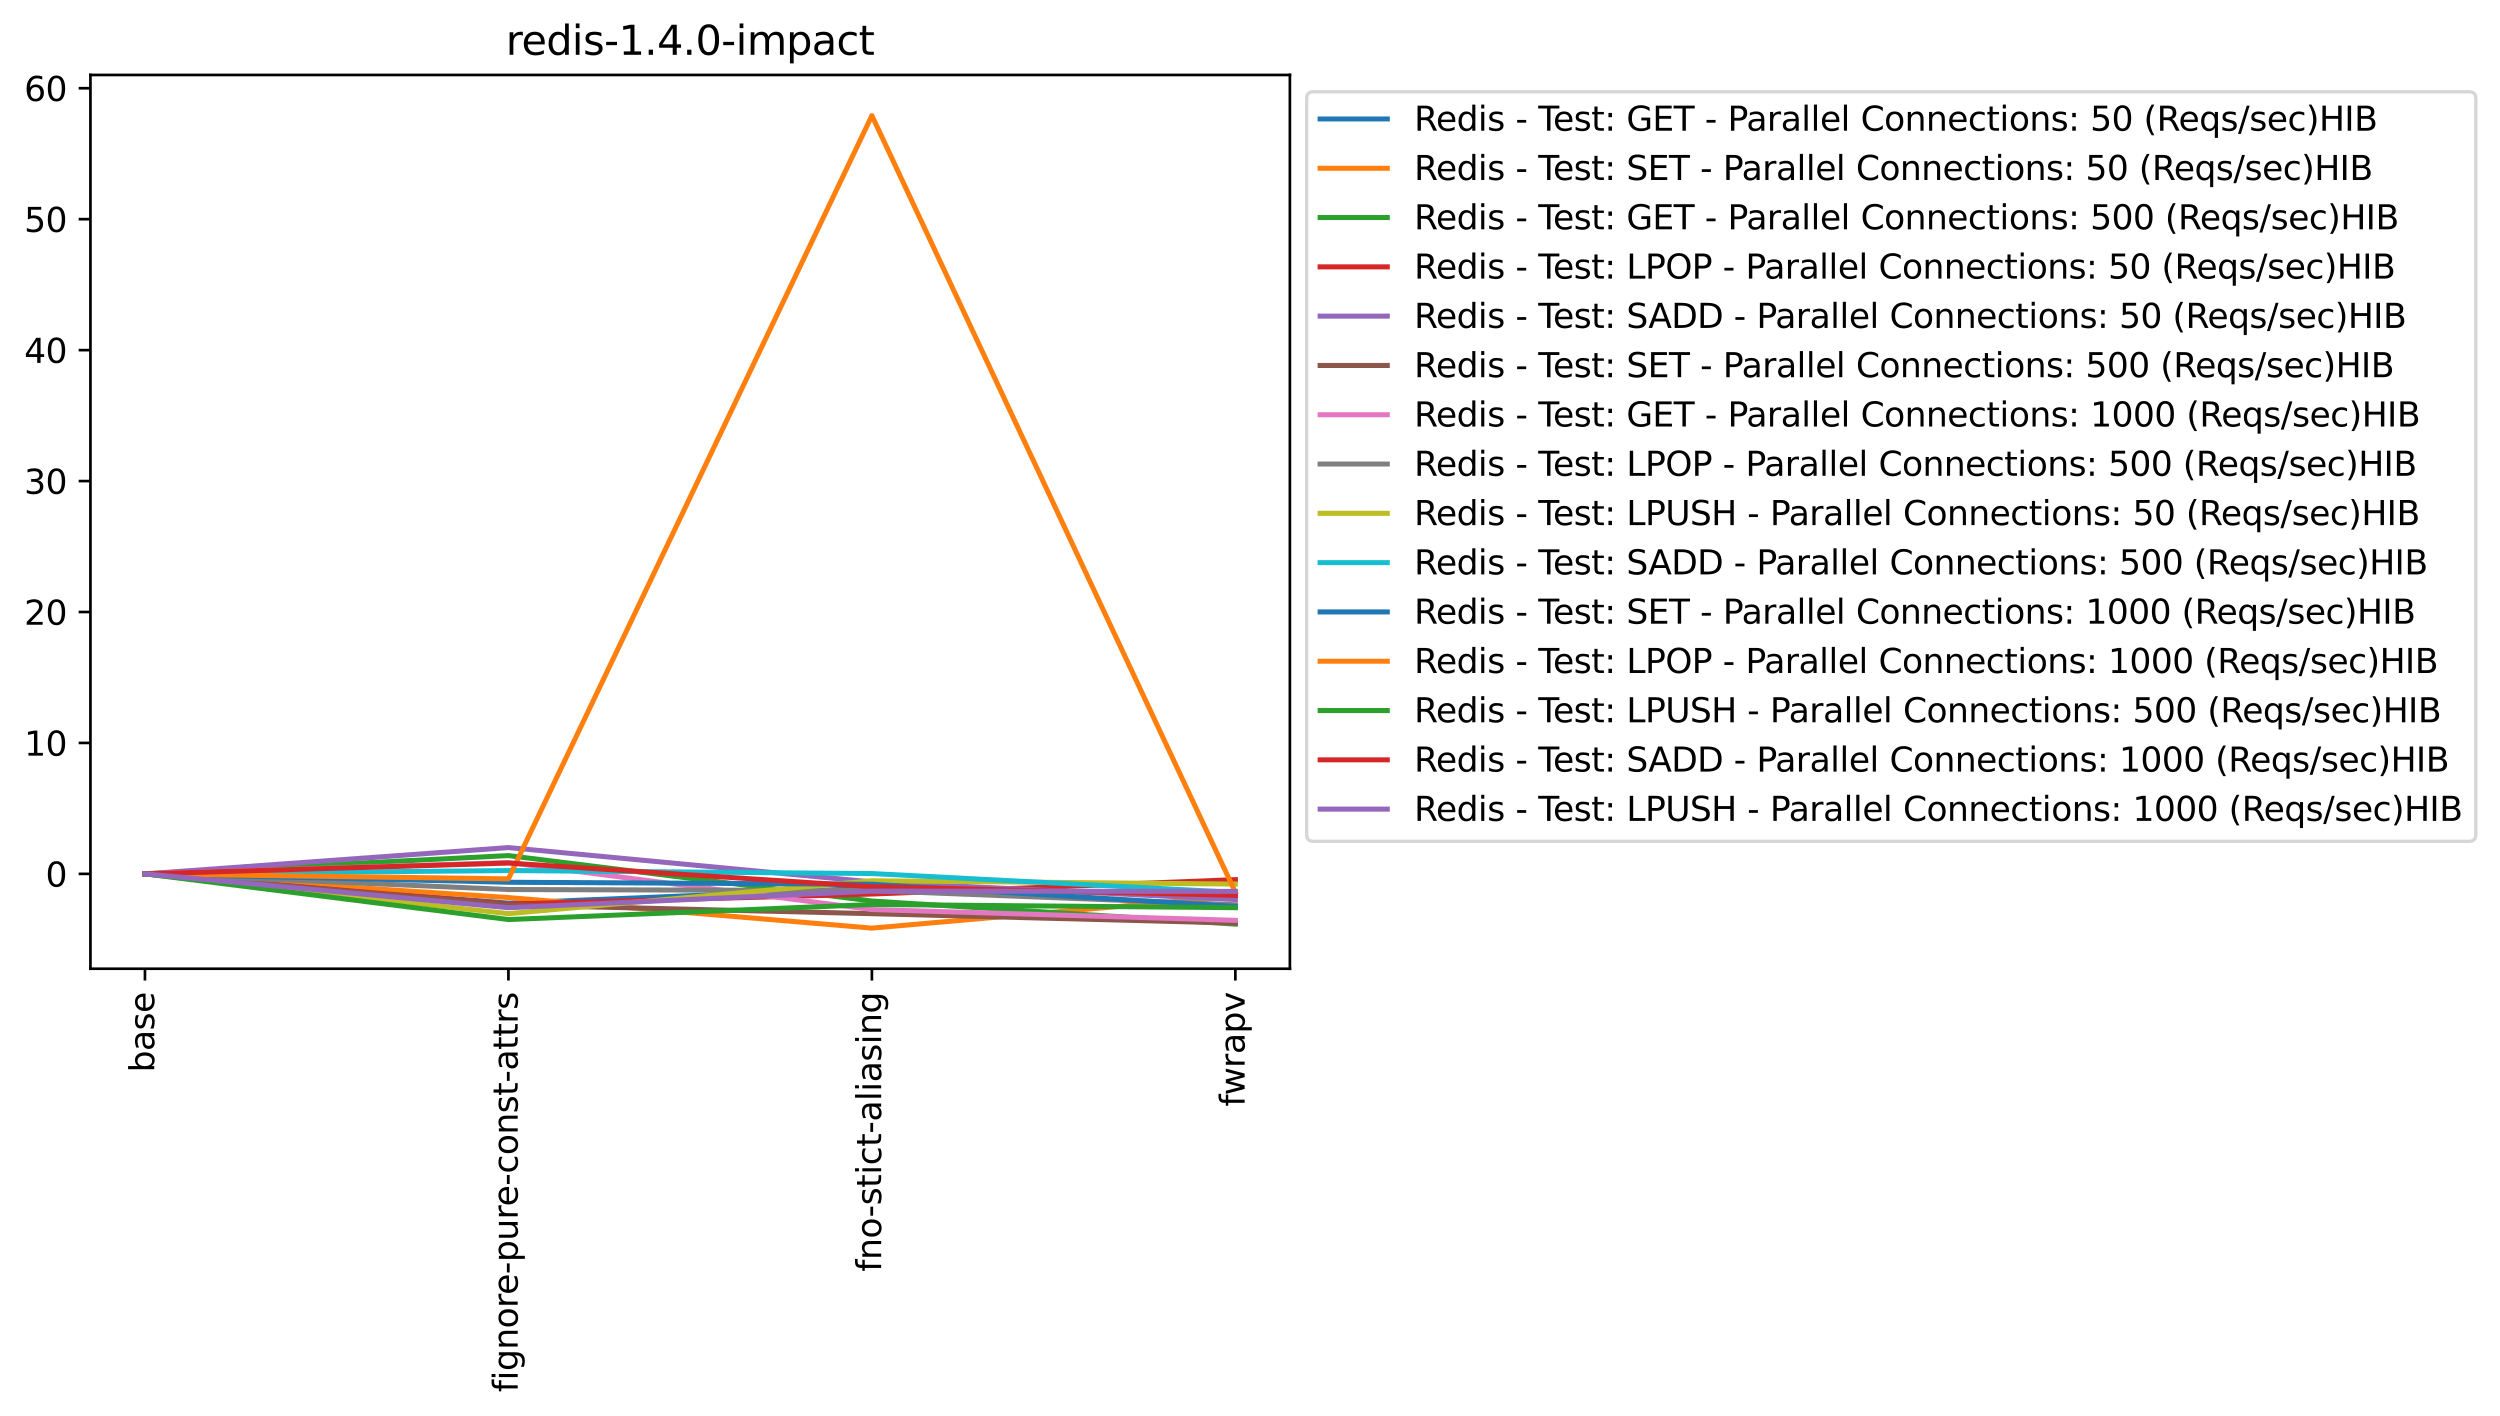 <?xml version="1.0" encoding="utf-8" standalone="no"?>
<!DOCTYPE svg PUBLIC "-//W3C//DTD SVG 1.1//EN"
  "http://www.w3.org/Graphics/SVG/1.1/DTD/svg11.dtd">
<svg xmlns:xlink="http://www.w3.org/1999/xlink" width="744.34pt" height="421.694pt" viewBox="0 0 744.34 421.694" xmlns="http://www.w3.org/2000/svg" version="1.1">
 <defs>
  <style type="text/css">*{stroke-linejoin: round; stroke-linecap: butt}</style>
 </defs>
 <g id="figure_1">
  <g id="patch_1">
   <path d="M 0 421.694 
L 744.34 421.694 
L 744.34 0 
L 0 0 
z
" style="fill: #ffffff"/>
  </g>
  <g id="axes_1">
   <g id="patch_2">
    <path d="M 26.925 288.43 
L 384.045 288.43 
L 384.045 22.318 
L 26.925 22.318 
z
" style="fill: #ffffff"/>
   </g>
   <g id="matplotlib.axis_1">
    <g id="xtick_1">
     <g id="line2d_1">
      <defs>
       <path id="mcf42fd2617" d="M 0 0 
L 0 3.5 
" style="stroke: #000000; stroke-width: 0.8"/>
      </defs>
      <g>
       <use xlink:href="#mcf42fd2617" x="43.158" y="288.43" style="stroke: #000000; stroke-width: 0.8"/>
      </g>
     </g>
     <g id="text_1">
      <!-- base -->
      <g transform="translate(45.917 319.269) rotate(-90) scale(0.1 -0.1)">
       <defs>
        <path id="DejaVuSans-62" d="M 3116 1747 
Q 3116 2381 2855 2742 
Q 2594 3103 2138 3103 
Q 1681 3103 1420 2742 
Q 1159 2381 1159 1747 
Q 1159 1113 1420 752 
Q 1681 391 2138 391 
Q 2594 391 2855 752 
Q 3116 1113 3116 1747 
z
M 1159 2969 
Q 1341 3281 1617 3432 
Q 1894 3584 2278 3584 
Q 2916 3584 3314 3078 
Q 3713 2572 3713 1747 
Q 3713 922 3314 415 
Q 2916 -91 2278 -91 
Q 1894 -91 1617 61 
Q 1341 213 1159 525 
L 1159 0 
L 581 0 
L 581 4863 
L 1159 4863 
L 1159 2969 
z
" transform="scale(0.016)"/>
        <path id="DejaVuSans-61" d="M 2194 1759 
Q 1497 1759 1228 1600 
Q 959 1441 959 1056 
Q 959 750 1161 570 
Q 1363 391 1709 391 
Q 2188 391 2477 730 
Q 2766 1069 2766 1631 
L 2766 1759 
L 2194 1759 
z
M 3341 1997 
L 3341 0 
L 2766 0 
L 2766 531 
Q 2569 213 2275 61 
Q 1981 -91 1556 -91 
Q 1019 -91 701 211 
Q 384 513 384 1019 
Q 384 1609 779 1909 
Q 1175 2209 1959 2209 
L 2766 2209 
L 2766 2266 
Q 2766 2663 2505 2880 
Q 2244 3097 1772 3097 
Q 1472 3097 1187 3025 
Q 903 2953 641 2809 
L 641 3341 
Q 956 3463 1253 3523 
Q 1550 3584 1831 3584 
Q 2591 3584 2966 3190 
Q 3341 2797 3341 1997 
z
" transform="scale(0.016)"/>
        <path id="DejaVuSans-73" d="M 2834 3397 
L 2834 2853 
Q 2591 2978 2328 3040 
Q 2066 3103 1784 3103 
Q 1356 3103 1142 2972 
Q 928 2841 928 2578 
Q 928 2378 1081 2264 
Q 1234 2150 1697 2047 
L 1894 2003 
Q 2506 1872 2764 1633 
Q 3022 1394 3022 966 
Q 3022 478 2636 193 
Q 2250 -91 1575 -91 
Q 1294 -91 989 -36 
Q 684 19 347 128 
L 347 722 
Q 666 556 975 473 
Q 1284 391 1588 391 
Q 1994 391 2212 530 
Q 2431 669 2431 922 
Q 2431 1156 2273 1281 
Q 2116 1406 1581 1522 
L 1381 1569 
Q 847 1681 609 1914 
Q 372 2147 372 2553 
Q 372 3047 722 3315 
Q 1072 3584 1716 3584 
Q 2034 3584 2315 3537 
Q 2597 3491 2834 3397 
z
" transform="scale(0.016)"/>
        <path id="DejaVuSans-65" d="M 3597 1894 
L 3597 1613 
L 953 1613 
Q 991 1019 1311 708 
Q 1631 397 2203 397 
Q 2534 397 2845 478 
Q 3156 559 3463 722 
L 3463 178 
Q 3153 47 2828 -22 
Q 2503 -91 2169 -91 
Q 1331 -91 842 396 
Q 353 884 353 1716 
Q 353 2575 817 3079 
Q 1281 3584 2069 3584 
Q 2775 3584 3186 3129 
Q 3597 2675 3597 1894 
z
M 3022 2063 
Q 3016 2534 2758 2815 
Q 2500 3097 2075 3097 
Q 1594 3097 1305 2825 
Q 1016 2553 972 2059 
L 3022 2063 
z
" transform="scale(0.016)"/>
       </defs>
       <use xlink:href="#DejaVuSans-62"/>
       <use xlink:href="#DejaVuSans-61" x="63.477"/>
       <use xlink:href="#DejaVuSans-73" x="124.756"/>
       <use xlink:href="#DejaVuSans-65" x="176.855"/>
      </g>
     </g>
    </g>
    <g id="xtick_2">
     <g id="line2d_2">
      <g>
       <use xlink:href="#mcf42fd2617" x="151.376" y="288.43" style="stroke: #000000; stroke-width: 0.8"/>
      </g>
     </g>
     <g id="text_2">
      <!-- fignore-pure-const-attrs -->
      <g transform="translate(154.135 414.494) rotate(-90) scale(0.1 -0.1)">
       <defs>
        <path id="DejaVuSans-66" d="M 2375 4863 
L 2375 4384 
L 1825 4384 
Q 1516 4384 1395 4259 
Q 1275 4134 1275 3809 
L 1275 3500 
L 2222 3500 
L 2222 3053 
L 1275 3053 
L 1275 0 
L 697 0 
L 697 3053 
L 147 3053 
L 147 3500 
L 697 3500 
L 697 3744 
Q 697 4328 969 4595 
Q 1241 4863 1831 4863 
L 2375 4863 
z
" transform="scale(0.016)"/>
        <path id="DejaVuSans-69" d="M 603 3500 
L 1178 3500 
L 1178 0 
L 603 0 
L 603 3500 
z
M 603 4863 
L 1178 4863 
L 1178 4134 
L 603 4134 
L 603 4863 
z
" transform="scale(0.016)"/>
        <path id="DejaVuSans-67" d="M 2906 1791 
Q 2906 2416 2648 2759 
Q 2391 3103 1925 3103 
Q 1463 3103 1205 2759 
Q 947 2416 947 1791 
Q 947 1169 1205 825 
Q 1463 481 1925 481 
Q 2391 481 2648 825 
Q 2906 1169 2906 1791 
z
M 3481 434 
Q 3481 -459 3084 -895 
Q 2688 -1331 1869 -1331 
Q 1566 -1331 1297 -1286 
Q 1028 -1241 775 -1147 
L 775 -588 
Q 1028 -725 1275 -790 
Q 1522 -856 1778 -856 
Q 2344 -856 2625 -561 
Q 2906 -266 2906 331 
L 2906 616 
Q 2728 306 2450 153 
Q 2172 0 1784 0 
Q 1141 0 747 490 
Q 353 981 353 1791 
Q 353 2603 747 3093 
Q 1141 3584 1784 3584 
Q 2172 3584 2450 3431 
Q 2728 3278 2906 2969 
L 2906 3500 
L 3481 3500 
L 3481 434 
z
" transform="scale(0.016)"/>
        <path id="DejaVuSans-6e" d="M 3513 2113 
L 3513 0 
L 2938 0 
L 2938 2094 
Q 2938 2591 2744 2837 
Q 2550 3084 2163 3084 
Q 1697 3084 1428 2787 
Q 1159 2491 1159 1978 
L 1159 0 
L 581 0 
L 581 3500 
L 1159 3500 
L 1159 2956 
Q 1366 3272 1645 3428 
Q 1925 3584 2291 3584 
Q 2894 3584 3203 3211 
Q 3513 2838 3513 2113 
z
" transform="scale(0.016)"/>
        <path id="DejaVuSans-6f" d="M 1959 3097 
Q 1497 3097 1228 2736 
Q 959 2375 959 1747 
Q 959 1119 1226 758 
Q 1494 397 1959 397 
Q 2419 397 2687 759 
Q 2956 1122 2956 1747 
Q 2956 2369 2687 2733 
Q 2419 3097 1959 3097 
z
M 1959 3584 
Q 2709 3584 3137 3096 
Q 3566 2609 3566 1747 
Q 3566 888 3137 398 
Q 2709 -91 1959 -91 
Q 1206 -91 779 398 
Q 353 888 353 1747 
Q 353 2609 779 3096 
Q 1206 3584 1959 3584 
z
" transform="scale(0.016)"/>
        <path id="DejaVuSans-72" d="M 2631 2963 
Q 2534 3019 2420 3045 
Q 2306 3072 2169 3072 
Q 1681 3072 1420 2755 
Q 1159 2438 1159 1844 
L 1159 0 
L 581 0 
L 581 3500 
L 1159 3500 
L 1159 2956 
Q 1341 3275 1631 3429 
Q 1922 3584 2338 3584 
Q 2397 3584 2469 3576 
Q 2541 3569 2628 3553 
L 2631 2963 
z
" transform="scale(0.016)"/>
        <path id="DejaVuSans-2d" d="M 313 2009 
L 1997 2009 
L 1997 1497 
L 313 1497 
L 313 2009 
z
" transform="scale(0.016)"/>
        <path id="DejaVuSans-70" d="M 1159 525 
L 1159 -1331 
L 581 -1331 
L 581 3500 
L 1159 3500 
L 1159 2969 
Q 1341 3281 1617 3432 
Q 1894 3584 2278 3584 
Q 2916 3584 3314 3078 
Q 3713 2572 3713 1747 
Q 3713 922 3314 415 
Q 2916 -91 2278 -91 
Q 1894 -91 1617 61 
Q 1341 213 1159 525 
z
M 3116 1747 
Q 3116 2381 2855 2742 
Q 2594 3103 2138 3103 
Q 1681 3103 1420 2742 
Q 1159 2381 1159 1747 
Q 1159 1113 1420 752 
Q 1681 391 2138 391 
Q 2594 391 2855 752 
Q 3116 1113 3116 1747 
z
" transform="scale(0.016)"/>
        <path id="DejaVuSans-75" d="M 544 1381 
L 544 3500 
L 1119 3500 
L 1119 1403 
Q 1119 906 1312 657 
Q 1506 409 1894 409 
Q 2359 409 2629 706 
Q 2900 1003 2900 1516 
L 2900 3500 
L 3475 3500 
L 3475 0 
L 2900 0 
L 2900 538 
Q 2691 219 2414 64 
Q 2138 -91 1772 -91 
Q 1169 -91 856 284 
Q 544 659 544 1381 
z
M 1991 3584 
L 1991 3584 
z
" transform="scale(0.016)"/>
        <path id="DejaVuSans-63" d="M 3122 3366 
L 3122 2828 
Q 2878 2963 2633 3030 
Q 2388 3097 2138 3097 
Q 1578 3097 1268 2742 
Q 959 2388 959 1747 
Q 959 1106 1268 751 
Q 1578 397 2138 397 
Q 2388 397 2633 464 
Q 2878 531 3122 666 
L 3122 134 
Q 2881 22 2623 -34 
Q 2366 -91 2075 -91 
Q 1284 -91 818 406 
Q 353 903 353 1747 
Q 353 2603 823 3093 
Q 1294 3584 2113 3584 
Q 2378 3584 2631 3529 
Q 2884 3475 3122 3366 
z
" transform="scale(0.016)"/>
        <path id="DejaVuSans-74" d="M 1172 4494 
L 1172 3500 
L 2356 3500 
L 2356 3053 
L 1172 3053 
L 1172 1153 
Q 1172 725 1289 603 
Q 1406 481 1766 481 
L 2356 481 
L 2356 0 
L 1766 0 
Q 1100 0 847 248 
Q 594 497 594 1153 
L 594 3053 
L 172 3053 
L 172 3500 
L 594 3500 
L 594 4494 
L 1172 4494 
z
" transform="scale(0.016)"/>
       </defs>
       <use xlink:href="#DejaVuSans-66"/>
       <use xlink:href="#DejaVuSans-69" x="35.205"/>
       <use xlink:href="#DejaVuSans-67" x="62.988"/>
       <use xlink:href="#DejaVuSans-6e" x="126.465"/>
       <use xlink:href="#DejaVuSans-6f" x="189.844"/>
       <use xlink:href="#DejaVuSans-72" x="251.025"/>
       <use xlink:href="#DejaVuSans-65" x="289.889"/>
       <use xlink:href="#DejaVuSans-2d" x="351.412"/>
       <use xlink:href="#DejaVuSans-70" x="387.496"/>
       <use xlink:href="#DejaVuSans-75" x="450.973"/>
       <use xlink:href="#DejaVuSans-72" x="514.352"/>
       <use xlink:href="#DejaVuSans-65" x="553.215"/>
       <use xlink:href="#DejaVuSans-2d" x="614.738"/>
       <use xlink:href="#DejaVuSans-63" x="650.822"/>
       <use xlink:href="#DejaVuSans-6f" x="705.803"/>
       <use xlink:href="#DejaVuSans-6e" x="766.984"/>
       <use xlink:href="#DejaVuSans-73" x="830.363"/>
       <use xlink:href="#DejaVuSans-74" x="882.463"/>
       <use xlink:href="#DejaVuSans-2d" x="921.672"/>
       <use xlink:href="#DejaVuSans-61" x="957.756"/>
       <use xlink:href="#DejaVuSans-74" x="1019.035"/>
       <use xlink:href="#DejaVuSans-74" x="1058.244"/>
       <use xlink:href="#DejaVuSans-72" x="1097.453"/>
       <use xlink:href="#DejaVuSans-73" x="1138.566"/>
      </g>
     </g>
    </g>
    <g id="xtick_3">
     <g id="line2d_3">
      <g>
       <use xlink:href="#mcf42fd2617" x="259.594" y="288.43" style="stroke: #000000; stroke-width: 0.8"/>
      </g>
     </g>
     <g id="text_3">
      <!-- fno-stict-aliasing -->
      <g transform="translate(262.353 378.622) rotate(-90) scale(0.1 -0.1)">
       <defs>
        <path id="DejaVuSans-6c" d="M 603 4863 
L 1178 4863 
L 1178 0 
L 603 0 
L 603 4863 
z
" transform="scale(0.016)"/>
       </defs>
       <use xlink:href="#DejaVuSans-66"/>
       <use xlink:href="#DejaVuSans-6e" x="35.205"/>
       <use xlink:href="#DejaVuSans-6f" x="98.584"/>
       <use xlink:href="#DejaVuSans-2d" x="161.641"/>
       <use xlink:href="#DejaVuSans-73" x="197.725"/>
       <use xlink:href="#DejaVuSans-74" x="249.824"/>
       <use xlink:href="#DejaVuSans-69" x="289.033"/>
       <use xlink:href="#DejaVuSans-63" x="316.816"/>
       <use xlink:href="#DejaVuSans-74" x="371.797"/>
       <use xlink:href="#DejaVuSans-2d" x="411.006"/>
       <use xlink:href="#DejaVuSans-61" x="447.09"/>
       <use xlink:href="#DejaVuSans-6c" x="508.369"/>
       <use xlink:href="#DejaVuSans-69" x="536.152"/>
       <use xlink:href="#DejaVuSans-61" x="563.936"/>
       <use xlink:href="#DejaVuSans-73" x="625.215"/>
       <use xlink:href="#DejaVuSans-69" x="677.314"/>
       <use xlink:href="#DejaVuSans-6e" x="705.098"/>
       <use xlink:href="#DejaVuSans-67" x="768.477"/>
      </g>
     </g>
    </g>
    <g id="xtick_4">
     <g id="line2d_4">
      <g>
       <use xlink:href="#mcf42fd2617" x="367.812" y="288.43" style="stroke: #000000; stroke-width: 0.8"/>
      </g>
     </g>
     <g id="text_4">
      <!-- fwrapv -->
      <g transform="translate(370.572 329.46) rotate(-90) scale(0.1 -0.1)">
       <defs>
        <path id="DejaVuSans-77" d="M 269 3500 
L 844 3500 
L 1563 769 
L 2278 3500 
L 2956 3500 
L 3675 769 
L 4391 3500 
L 4966 3500 
L 4050 0 
L 3372 0 
L 2619 2869 
L 1863 0 
L 1184 0 
L 269 3500 
z
" transform="scale(0.016)"/>
        <path id="DejaVuSans-76" d="M 191 3500 
L 800 3500 
L 1894 563 
L 2988 3500 
L 3597 3500 
L 2284 0 
L 1503 0 
L 191 3500 
z
" transform="scale(0.016)"/>
       </defs>
       <use xlink:href="#DejaVuSans-66"/>
       <use xlink:href="#DejaVuSans-77" x="33.455"/>
       <use xlink:href="#DejaVuSans-72" x="115.242"/>
       <use xlink:href="#DejaVuSans-61" x="156.355"/>
       <use xlink:href="#DejaVuSans-70" x="217.635"/>
       <use xlink:href="#DejaVuSans-76" x="281.111"/>
      </g>
     </g>
    </g>
   </g>
   <g id="matplotlib.axis_2">
    <g id="ytick_1">
     <g id="line2d_5">
      <defs>
       <path id="mbc20b78bad" d="M 0 0 
L -3.5 0 
" style="stroke: #000000; stroke-width: 0.8"/>
      </defs>
      <g>
       <use xlink:href="#mbc20b78bad" x="26.925" y="260.185" style="stroke: #000000; stroke-width: 0.8"/>
      </g>
     </g>
     <g id="text_5">
      <!-- 0 -->
      <g transform="translate(13.562 263.984) scale(0.1 -0.1)">
       <defs>
        <path id="DejaVuSans-30" d="M 2034 4250 
Q 1547 4250 1301 3770 
Q 1056 3291 1056 2328 
Q 1056 1369 1301 889 
Q 1547 409 2034 409 
Q 2525 409 2770 889 
Q 3016 1369 3016 2328 
Q 3016 3291 2770 3770 
Q 2525 4250 2034 4250 
z
M 2034 4750 
Q 2819 4750 3233 4129 
Q 3647 3509 3647 2328 
Q 3647 1150 3233 529 
Q 2819 -91 2034 -91 
Q 1250 -91 836 529 
Q 422 1150 422 2328 
Q 422 3509 836 4129 
Q 1250 4750 2034 4750 
z
" transform="scale(0.016)"/>
       </defs>
       <use xlink:href="#DejaVuSans-30"/>
      </g>
     </g>
    </g>
    <g id="ytick_2">
     <g id="line2d_6">
      <g>
       <use xlink:href="#mbc20b78bad" x="26.925" y="221.199" style="stroke: #000000; stroke-width: 0.8"/>
      </g>
     </g>
     <g id="text_6">
      <!-- 10 -->
      <g transform="translate(7.2 224.998) scale(0.1 -0.1)">
       <defs>
        <path id="DejaVuSans-31" d="M 794 531 
L 1825 531 
L 1825 4091 
L 703 3866 
L 703 4441 
L 1819 4666 
L 2450 4666 
L 2450 531 
L 3481 531 
L 3481 0 
L 794 0 
L 794 531 
z
" transform="scale(0.016)"/>
       </defs>
       <use xlink:href="#DejaVuSans-31"/>
       <use xlink:href="#DejaVuSans-30" x="63.623"/>
      </g>
     </g>
    </g>
    <g id="ytick_3">
     <g id="line2d_7">
      <g>
       <use xlink:href="#mbc20b78bad" x="26.925" y="182.214" style="stroke: #000000; stroke-width: 0.8"/>
      </g>
     </g>
     <g id="text_7">
      <!-- 20 -->
      <g transform="translate(7.2 186.013) scale(0.1 -0.1)">
       <defs>
        <path id="DejaVuSans-32" d="M 1228 531 
L 3431 531 
L 3431 0 
L 469 0 
L 469 531 
Q 828 903 1448 1529 
Q 2069 2156 2228 2338 
Q 2531 2678 2651 2914 
Q 2772 3150 2772 3378 
Q 2772 3750 2511 3984 
Q 2250 4219 1831 4219 
Q 1534 4219 1204 4116 
Q 875 4013 500 3803 
L 500 4441 
Q 881 4594 1212 4672 
Q 1544 4750 1819 4750 
Q 2544 4750 2975 4387 
Q 3406 4025 3406 3419 
Q 3406 3131 3298 2873 
Q 3191 2616 2906 2266 
Q 2828 2175 2409 1742 
Q 1991 1309 1228 531 
z
" transform="scale(0.016)"/>
       </defs>
       <use xlink:href="#DejaVuSans-32"/>
       <use xlink:href="#DejaVuSans-30" x="63.623"/>
      </g>
     </g>
    </g>
    <g id="ytick_4">
     <g id="line2d_8">
      <g>
       <use xlink:href="#mbc20b78bad" x="26.925" y="143.228" style="stroke: #000000; stroke-width: 0.8"/>
      </g>
     </g>
     <g id="text_8">
      <!-- 30 -->
      <g transform="translate(7.2 147.027) scale(0.1 -0.1)">
       <defs>
        <path id="DejaVuSans-33" d="M 2597 2516 
Q 3050 2419 3304 2112 
Q 3559 1806 3559 1356 
Q 3559 666 3084 287 
Q 2609 -91 1734 -91 
Q 1441 -91 1130 -33 
Q 819 25 488 141 
L 488 750 
Q 750 597 1062 519 
Q 1375 441 1716 441 
Q 2309 441 2620 675 
Q 2931 909 2931 1356 
Q 2931 1769 2642 2001 
Q 2353 2234 1838 2234 
L 1294 2234 
L 1294 2753 
L 1863 2753 
Q 2328 2753 2575 2939 
Q 2822 3125 2822 3475 
Q 2822 3834 2567 4026 
Q 2313 4219 1838 4219 
Q 1578 4219 1281 4162 
Q 984 4106 628 3988 
L 628 4550 
Q 988 4650 1302 4700 
Q 1616 4750 1894 4750 
Q 2613 4750 3031 4423 
Q 3450 4097 3450 3541 
Q 3450 3153 3228 2886 
Q 3006 2619 2597 2516 
z
" transform="scale(0.016)"/>
       </defs>
       <use xlink:href="#DejaVuSans-33"/>
       <use xlink:href="#DejaVuSans-30" x="63.623"/>
      </g>
     </g>
    </g>
    <g id="ytick_5">
     <g id="line2d_9">
      <g>
       <use xlink:href="#mbc20b78bad" x="26.925" y="104.243" style="stroke: #000000; stroke-width: 0.8"/>
      </g>
     </g>
     <g id="text_9">
      <!-- 40 -->
      <g transform="translate(7.2 108.042) scale(0.1 -0.1)">
       <defs>
        <path id="DejaVuSans-34" d="M 2419 4116 
L 825 1625 
L 2419 1625 
L 2419 4116 
z
M 2253 4666 
L 3047 4666 
L 3047 1625 
L 3713 1625 
L 3713 1100 
L 3047 1100 
L 3047 0 
L 2419 0 
L 2419 1100 
L 313 1100 
L 313 1709 
L 2253 4666 
z
" transform="scale(0.016)"/>
       </defs>
       <use xlink:href="#DejaVuSans-34"/>
       <use xlink:href="#DejaVuSans-30" x="63.623"/>
      </g>
     </g>
    </g>
    <g id="ytick_6">
     <g id="line2d_10">
      <g>
       <use xlink:href="#mbc20b78bad" x="26.925" y="65.257" style="stroke: #000000; stroke-width: 0.8"/>
      </g>
     </g>
     <g id="text_10">
      <!-- 50 -->
      <g transform="translate(7.2 69.056) scale(0.1 -0.1)">
       <defs>
        <path id="DejaVuSans-35" d="M 691 4666 
L 3169 4666 
L 3169 4134 
L 1269 4134 
L 1269 2991 
Q 1406 3038 1543 3061 
Q 1681 3084 1819 3084 
Q 2600 3084 3056 2656 
Q 3513 2228 3513 1497 
Q 3513 744 3044 326 
Q 2575 -91 1722 -91 
Q 1428 -91 1123 -41 
Q 819 9 494 109 
L 494 744 
Q 775 591 1075 516 
Q 1375 441 1709 441 
Q 2250 441 2565 725 
Q 2881 1009 2881 1497 
Q 2881 1984 2565 2268 
Q 2250 2553 1709 2553 
Q 1456 2553 1204 2497 
Q 953 2441 691 2322 
L 691 4666 
z
" transform="scale(0.016)"/>
       </defs>
       <use xlink:href="#DejaVuSans-35"/>
       <use xlink:href="#DejaVuSans-30" x="63.623"/>
      </g>
     </g>
    </g>
    <g id="ytick_7">
     <g id="line2d_11">
      <g>
       <use xlink:href="#mbc20b78bad" x="26.925" y="26.272" style="stroke: #000000; stroke-width: 0.8"/>
      </g>
     </g>
     <g id="text_11">
      <!-- 60 -->
      <g transform="translate(7.2 30.071) scale(0.1 -0.1)">
       <defs>
        <path id="DejaVuSans-36" d="M 2113 2584 
Q 1688 2584 1439 2293 
Q 1191 2003 1191 1497 
Q 1191 994 1439 701 
Q 1688 409 2113 409 
Q 2538 409 2786 701 
Q 3034 994 3034 1497 
Q 3034 2003 2786 2293 
Q 2538 2584 2113 2584 
z
M 3366 4563 
L 3366 3988 
Q 3128 4100 2886 4159 
Q 2644 4219 2406 4219 
Q 1781 4219 1451 3797 
Q 1122 3375 1075 2522 
Q 1259 2794 1537 2939 
Q 1816 3084 2150 3084 
Q 2853 3084 3261 2657 
Q 3669 2231 3669 1497 
Q 3669 778 3244 343 
Q 2819 -91 2113 -91 
Q 1303 -91 875 529 
Q 447 1150 447 2328 
Q 447 3434 972 4092 
Q 1497 4750 2381 4750 
Q 2619 4750 2861 4703 
Q 3103 4656 3366 4563 
z
" transform="scale(0.016)"/>
       </defs>
       <use xlink:href="#DejaVuSans-36"/>
       <use xlink:href="#DejaVuSans-30" x="63.623"/>
      </g>
     </g>
    </g>
   </g>
   <g id="line2d_12">
    <path d="M 43.158 260.185 
L 151.376 268.901 
L 259.594 264.429 
L 367.812 266.411 
" clip-path="url(#pb42d00d1a0)" style="fill: none; stroke: #1f77b4; stroke-width: 1.5; stroke-linecap: square"/>
   </g>
   <g id="line2d_13">
    <path d="M 43.158 260.185 
L 151.376 267.236 
L 259.594 276.334 
L 367.812 266.82 
" clip-path="url(#pb42d00d1a0)" style="fill: none; stroke: #ff7f0e; stroke-width: 1.5; stroke-linecap: square"/>
   </g>
   <g id="line2d_14">
    <path d="M 43.158 260.185 
L 151.376 254.738 
L 259.594 268.262 
L 367.812 275.138 
" clip-path="url(#pb42d00d1a0)" style="fill: none; stroke: #2ca02c; stroke-width: 1.5; stroke-linecap: square"/>
   </g>
   <g id="line2d_15">
    <path d="M 43.158 260.185 
L 151.376 269.161 
L 259.594 266.191 
L 367.812 261.894 
" clip-path="url(#pb42d00d1a0)" style="fill: none; stroke: #d62728; stroke-width: 1.5; stroke-linecap: square"/>
   </g>
   <g id="line2d_16">
    <path d="M 43.158 260.185 
L 151.376 252.355 
L 259.594 262.584 
L 367.812 267.839 
" clip-path="url(#pb42d00d1a0)" style="fill: none; stroke: #9467bd; stroke-width: 1.5; stroke-linecap: square"/>
   </g>
   <g id="line2d_17">
    <path d="M 43.158 260.185 
L 151.376 269.429 
L 259.594 272.038 
L 367.812 274.84 
" clip-path="url(#pb42d00d1a0)" style="fill: none; stroke: #8c564b; stroke-width: 1.5; stroke-linecap: square"/>
   </g>
   <g id="line2d_18">
    <path d="M 43.158 260.185 
L 151.376 256.811 
L 259.594 270.803 
L 367.812 274.016 
" clip-path="url(#pb42d00d1a0)" style="fill: none; stroke: #e377c2; stroke-width: 1.5; stroke-linecap: square"/>
   </g>
   <g id="line2d_19">
    <path d="M 43.158 260.185 
L 151.376 264.849 
L 259.594 265.165 
L 367.812 269.377 
" clip-path="url(#pb42d00d1a0)" style="fill: none; stroke: #7f7f7f; stroke-width: 1.5; stroke-linecap: square"/>
   </g>
   <g id="line2d_20">
    <path d="M 43.158 260.185 
L 151.376 272.028 
L 259.594 262.233 
L 367.812 263.216 
" clip-path="url(#pb42d00d1a0)" style="fill: none; stroke: #bcbd22; stroke-width: 1.5; stroke-linecap: square"/>
   </g>
   <g id="line2d_21">
    <path d="M 43.158 260.185 
L 151.376 259.193 
L 259.594 260.09 
L 367.812 265.709 
" clip-path="url(#pb42d00d1a0)" style="fill: none; stroke: #17becf; stroke-width: 1.5; stroke-linecap: square"/>
   </g>
   <g id="line2d_22">
    <path d="M 43.158 260.185 
L 151.376 262.68 
L 259.594 263.272 
L 367.812 269.889 
" clip-path="url(#pb42d00d1a0)" style="fill: none; stroke: #1f77b4; stroke-width: 1.5; stroke-linecap: square"/>
   </g>
   <g id="line2d_23">
    <path d="M 43.158 260.185 
L 151.376 261.671 
L 259.594 34.414 
L 367.812 265.653 
" clip-path="url(#pb42d00d1a0)" style="fill: none; stroke: #ff7f0e; stroke-width: 1.5; stroke-linecap: square"/>
   </g>
   <g id="line2d_24">
    <path d="M 43.158 260.185 
L 151.376 273.782 
L 259.594 269.296 
L 367.812 270.257 
" clip-path="url(#pb42d00d1a0)" style="fill: none; stroke: #2ca02c; stroke-width: 1.5; stroke-linecap: square"/>
   </g>
   <g id="line2d_25">
    <path d="M 43.158 260.185 
L 151.376 256.963 
L 259.594 264.002 
L 367.812 266.58 
" clip-path="url(#pb42d00d1a0)" style="fill: none; stroke: #d62728; stroke-width: 1.5; stroke-linecap: square"/>
   </g>
   <g id="line2d_26">
    <path d="M 43.158 260.185 
L 151.376 270.259 
L 259.594 265.319 
L 367.812 265.397 
" clip-path="url(#pb42d00d1a0)" style="fill: none; stroke: #9467bd; stroke-width: 1.5; stroke-linecap: square"/>
   </g>
   <g id="patch_3">
    <path d="M 26.925 288.43 
L 26.925 22.318 
" style="fill: none; stroke: #000000; stroke-width: 0.8; stroke-linejoin: miter; stroke-linecap: square"/>
   </g>
   <g id="patch_4">
    <path d="M 384.045 288.43 
L 384.045 22.318 
" style="fill: none; stroke: #000000; stroke-width: 0.8; stroke-linejoin: miter; stroke-linecap: square"/>
   </g>
   <g id="patch_5">
    <path d="M 26.925 288.43 
L 384.045 288.43 
" style="fill: none; stroke: #000000; stroke-width: 0.8; stroke-linejoin: miter; stroke-linecap: square"/>
   </g>
   <g id="patch_6">
    <path d="M 26.925 22.318 
L 384.045 22.318 
" style="fill: none; stroke: #000000; stroke-width: 0.8; stroke-linejoin: miter; stroke-linecap: square"/>
   </g>
   <g id="text_12">
    <!-- redis-1.4.0-impact -->
    <g transform="translate(150.616 16.318) scale(0.12 -0.12)">
     <defs>
      <path id="DejaVuSans-64" d="M 2906 2969 
L 2906 4863 
L 3481 4863 
L 3481 0 
L 2906 0 
L 2906 525 
Q 2725 213 2448 61 
Q 2172 -91 1784 -91 
Q 1150 -91 751 415 
Q 353 922 353 1747 
Q 353 2572 751 3078 
Q 1150 3584 1784 3584 
Q 2172 3584 2448 3432 
Q 2725 3281 2906 2969 
z
M 947 1747 
Q 947 1113 1208 752 
Q 1469 391 1925 391 
Q 2381 391 2643 752 
Q 2906 1113 2906 1747 
Q 2906 2381 2643 2742 
Q 2381 3103 1925 3103 
Q 1469 3103 1208 2742 
Q 947 2381 947 1747 
z
" transform="scale(0.016)"/>
      <path id="DejaVuSans-2e" d="M 684 794 
L 1344 794 
L 1344 0 
L 684 0 
L 684 794 
z
" transform="scale(0.016)"/>
      <path id="DejaVuSans-6d" d="M 3328 2828 
Q 3544 3216 3844 3400 
Q 4144 3584 4550 3584 
Q 5097 3584 5394 3201 
Q 5691 2819 5691 2113 
L 5691 0 
L 5113 0 
L 5113 2094 
Q 5113 2597 4934 2840 
Q 4756 3084 4391 3084 
Q 3944 3084 3684 2787 
Q 3425 2491 3425 1978 
L 3425 0 
L 2847 0 
L 2847 2094 
Q 2847 2600 2669 2842 
Q 2491 3084 2119 3084 
Q 1678 3084 1418 2786 
Q 1159 2488 1159 1978 
L 1159 0 
L 581 0 
L 581 3500 
L 1159 3500 
L 1159 2956 
Q 1356 3278 1631 3431 
Q 1906 3584 2284 3584 
Q 2666 3584 2933 3390 
Q 3200 3197 3328 2828 
z
" transform="scale(0.016)"/>
     </defs>
     <use xlink:href="#DejaVuSans-72"/>
     <use xlink:href="#DejaVuSans-65" x="38.863"/>
     <use xlink:href="#DejaVuSans-64" x="100.387"/>
     <use xlink:href="#DejaVuSans-69" x="163.863"/>
     <use xlink:href="#DejaVuSans-73" x="191.646"/>
     <use xlink:href="#DejaVuSans-2d" x="243.746"/>
     <use xlink:href="#DejaVuSans-31" x="279.83"/>
     <use xlink:href="#DejaVuSans-2e" x="343.453"/>
     <use xlink:href="#DejaVuSans-34" x="375.24"/>
     <use xlink:href="#DejaVuSans-2e" x="438.863"/>
     <use xlink:href="#DejaVuSans-30" x="470.65"/>
     <use xlink:href="#DejaVuSans-2d" x="534.273"/>
     <use xlink:href="#DejaVuSans-69" x="570.357"/>
     <use xlink:href="#DejaVuSans-6d" x="598.141"/>
     <use xlink:href="#DejaVuSans-70" x="695.553"/>
     <use xlink:href="#DejaVuSans-61" x="759.029"/>
     <use xlink:href="#DejaVuSans-63" x="820.309"/>
     <use xlink:href="#DejaVuSans-74" x="875.289"/>
    </g>
   </g>
   <g id="legend_1">
    <g id="patch_7">
     <path d="M 391.045 250.49 
L 735.14 250.49 
Q 737.14 250.49 737.14 248.49 
L 737.14 29.318 
Q 737.14 27.318 735.14 27.318 
L 391.045 27.318 
Q 389.045 27.318 389.045 29.318 
L 389.045 248.49 
Q 389.045 250.49 391.045 250.49 
z
" style="fill: #ffffff; opacity: 0.8; stroke: #cccccc; stroke-linejoin: miter"/>
    </g>
    <g id="line2d_27">
     <path d="M 393.045 35.417 
L 403.045 35.417 
L 413.045 35.417 
" style="fill: none; stroke: #1f77b4; stroke-width: 1.5; stroke-linecap: square"/>
    </g>
    <g id="text_13">
     <!-- Redis - Test: GET - Parallel Connections: 50 (Reqs/sec)HIB -->
     <g transform="translate(421.045 38.917) scale(0.1 -0.1)">
      <defs>
       <path id="DejaVuSans-52" d="M 2841 2188 
Q 3044 2119 3236 1894 
Q 3428 1669 3622 1275 
L 4263 0 
L 3584 0 
L 2988 1197 
Q 2756 1666 2539 1819 
Q 2322 1972 1947 1972 
L 1259 1972 
L 1259 0 
L 628 0 
L 628 4666 
L 2053 4666 
Q 2853 4666 3247 4331 
Q 3641 3997 3641 3322 
Q 3641 2881 3436 2590 
Q 3231 2300 2841 2188 
z
M 1259 4147 
L 1259 2491 
L 2053 2491 
Q 2509 2491 2742 2702 
Q 2975 2913 2975 3322 
Q 2975 3731 2742 3939 
Q 2509 4147 2053 4147 
L 1259 4147 
z
" transform="scale(0.016)"/>
       <path id="DejaVuSans-20" transform="scale(0.016)"/>
       <path id="DejaVuSans-54" d="M -19 4666 
L 3928 4666 
L 3928 4134 
L 2272 4134 
L 2272 0 
L 1638 0 
L 1638 4134 
L -19 4134 
L -19 4666 
z
" transform="scale(0.016)"/>
       <path id="DejaVuSans-3a" d="M 750 794 
L 1409 794 
L 1409 0 
L 750 0 
L 750 794 
z
M 750 3309 
L 1409 3309 
L 1409 2516 
L 750 2516 
L 750 3309 
z
" transform="scale(0.016)"/>
       <path id="DejaVuSans-47" d="M 3809 666 
L 3809 1919 
L 2778 1919 
L 2778 2438 
L 4434 2438 
L 4434 434 
Q 4069 175 3628 42 
Q 3188 -91 2688 -91 
Q 1594 -91 976 548 
Q 359 1188 359 2328 
Q 359 3472 976 4111 
Q 1594 4750 2688 4750 
Q 3144 4750 3555 4637 
Q 3966 4525 4313 4306 
L 4313 3634 
Q 3963 3931 3569 4081 
Q 3175 4231 2741 4231 
Q 1884 4231 1454 3753 
Q 1025 3275 1025 2328 
Q 1025 1384 1454 906 
Q 1884 428 2741 428 
Q 3075 428 3337 486 
Q 3600 544 3809 666 
z
" transform="scale(0.016)"/>
       <path id="DejaVuSans-45" d="M 628 4666 
L 3578 4666 
L 3578 4134 
L 1259 4134 
L 1259 2753 
L 3481 2753 
L 3481 2222 
L 1259 2222 
L 1259 531 
L 3634 531 
L 3634 0 
L 628 0 
L 628 4666 
z
" transform="scale(0.016)"/>
       <path id="DejaVuSans-50" d="M 1259 4147 
L 1259 2394 
L 2053 2394 
Q 2494 2394 2734 2622 
Q 2975 2850 2975 3272 
Q 2975 3691 2734 3919 
Q 2494 4147 2053 4147 
L 1259 4147 
z
M 628 4666 
L 2053 4666 
Q 2838 4666 3239 4311 
Q 3641 3956 3641 3272 
Q 3641 2581 3239 2228 
Q 2838 1875 2053 1875 
L 1259 1875 
L 1259 0 
L 628 0 
L 628 4666 
z
" transform="scale(0.016)"/>
       <path id="DejaVuSans-43" d="M 4122 4306 
L 4122 3641 
Q 3803 3938 3442 4084 
Q 3081 4231 2675 4231 
Q 1875 4231 1450 3742 
Q 1025 3253 1025 2328 
Q 1025 1406 1450 917 
Q 1875 428 2675 428 
Q 3081 428 3442 575 
Q 3803 722 4122 1019 
L 4122 359 
Q 3791 134 3420 21 
Q 3050 -91 2638 -91 
Q 1578 -91 968 557 
Q 359 1206 359 2328 
Q 359 3453 968 4101 
Q 1578 4750 2638 4750 
Q 3056 4750 3426 4639 
Q 3797 4528 4122 4306 
z
" transform="scale(0.016)"/>
       <path id="DejaVuSans-28" d="M 1984 4856 
Q 1566 4138 1362 3434 
Q 1159 2731 1159 2009 
Q 1159 1288 1364 580 
Q 1569 -128 1984 -844 
L 1484 -844 
Q 1016 -109 783 600 
Q 550 1309 550 2009 
Q 550 2706 781 3412 
Q 1013 4119 1484 4856 
L 1984 4856 
z
" transform="scale(0.016)"/>
       <path id="DejaVuSans-71" d="M 947 1747 
Q 947 1113 1208 752 
Q 1469 391 1925 391 
Q 2381 391 2643 752 
Q 2906 1113 2906 1747 
Q 2906 2381 2643 2742 
Q 2381 3103 1925 3103 
Q 1469 3103 1208 2742 
Q 947 2381 947 1747 
z
M 2906 525 
Q 2725 213 2448 61 
Q 2172 -91 1784 -91 
Q 1150 -91 751 415 
Q 353 922 353 1747 
Q 353 2572 751 3078 
Q 1150 3584 1784 3584 
Q 2172 3584 2448 3432 
Q 2725 3281 2906 2969 
L 2906 3500 
L 3481 3500 
L 3481 -1331 
L 2906 -1331 
L 2906 525 
z
" transform="scale(0.016)"/>
       <path id="DejaVuSans-2f" d="M 1625 4666 
L 2156 4666 
L 531 -594 
L 0 -594 
L 1625 4666 
z
" transform="scale(0.016)"/>
       <path id="DejaVuSans-29" d="M 513 4856 
L 1013 4856 
Q 1481 4119 1714 3412 
Q 1947 2706 1947 2009 
Q 1947 1309 1714 600 
Q 1481 -109 1013 -844 
L 513 -844 
Q 928 -128 1133 580 
Q 1338 1288 1338 2009 
Q 1338 2731 1133 3434 
Q 928 4138 513 4856 
z
" transform="scale(0.016)"/>
       <path id="DejaVuSans-48" d="M 628 4666 
L 1259 4666 
L 1259 2753 
L 3553 2753 
L 3553 4666 
L 4184 4666 
L 4184 0 
L 3553 0 
L 3553 2222 
L 1259 2222 
L 1259 0 
L 628 0 
L 628 4666 
z
" transform="scale(0.016)"/>
       <path id="DejaVuSans-49" d="M 628 4666 
L 1259 4666 
L 1259 0 
L 628 0 
L 628 4666 
z
" transform="scale(0.016)"/>
       <path id="DejaVuSans-42" d="M 1259 2228 
L 1259 519 
L 2272 519 
Q 2781 519 3026 730 
Q 3272 941 3272 1375 
Q 3272 1813 3026 2020 
Q 2781 2228 2272 2228 
L 1259 2228 
z
M 1259 4147 
L 1259 2741 
L 2194 2741 
Q 2656 2741 2882 2914 
Q 3109 3088 3109 3444 
Q 3109 3797 2882 3972 
Q 2656 4147 2194 4147 
L 1259 4147 
z
M 628 4666 
L 2241 4666 
Q 2963 4666 3353 4366 
Q 3744 4066 3744 3513 
Q 3744 3084 3544 2831 
Q 3344 2578 2956 2516 
Q 3422 2416 3680 2098 
Q 3938 1781 3938 1306 
Q 3938 681 3513 340 
Q 3088 0 2303 0 
L 628 0 
L 628 4666 
z
" transform="scale(0.016)"/>
      </defs>
      <use xlink:href="#DejaVuSans-52"/>
      <use xlink:href="#DejaVuSans-65" x="64.982"/>
      <use xlink:href="#DejaVuSans-64" x="126.506"/>
      <use xlink:href="#DejaVuSans-69" x="189.982"/>
      <use xlink:href="#DejaVuSans-73" x="217.766"/>
      <use xlink:href="#DejaVuSans-20" x="269.865"/>
      <use xlink:href="#DejaVuSans-2d" x="301.652"/>
      <use xlink:href="#DejaVuSans-20" x="337.736"/>
      <use xlink:href="#DejaVuSans-54" x="369.523"/>
      <use xlink:href="#DejaVuSans-65" x="413.607"/>
      <use xlink:href="#DejaVuSans-73" x="475.131"/>
      <use xlink:href="#DejaVuSans-74" x="527.23"/>
      <use xlink:href="#DejaVuSans-3a" x="566.439"/>
      <use xlink:href="#DejaVuSans-20" x="600.131"/>
      <use xlink:href="#DejaVuSans-47" x="631.918"/>
      <use xlink:href="#DejaVuSans-45" x="709.408"/>
      <use xlink:href="#DejaVuSans-54" x="772.592"/>
      <use xlink:href="#DejaVuSans-20" x="833.676"/>
      <use xlink:href="#DejaVuSans-2d" x="865.463"/>
      <use xlink:href="#DejaVuSans-20" x="901.547"/>
      <use xlink:href="#DejaVuSans-50" x="933.334"/>
      <use xlink:href="#DejaVuSans-61" x="989.137"/>
      <use xlink:href="#DejaVuSans-72" x="1050.416"/>
      <use xlink:href="#DejaVuSans-61" x="1091.529"/>
      <use xlink:href="#DejaVuSans-6c" x="1152.809"/>
      <use xlink:href="#DejaVuSans-6c" x="1180.592"/>
      <use xlink:href="#DejaVuSans-65" x="1208.375"/>
      <use xlink:href="#DejaVuSans-6c" x="1269.898"/>
      <use xlink:href="#DejaVuSans-20" x="1297.682"/>
      <use xlink:href="#DejaVuSans-43" x="1329.469"/>
      <use xlink:href="#DejaVuSans-6f" x="1399.293"/>
      <use xlink:href="#DejaVuSans-6e" x="1460.475"/>
      <use xlink:href="#DejaVuSans-6e" x="1523.854"/>
      <use xlink:href="#DejaVuSans-65" x="1587.232"/>
      <use xlink:href="#DejaVuSans-63" x="1648.756"/>
      <use xlink:href="#DejaVuSans-74" x="1703.736"/>
      <use xlink:href="#DejaVuSans-69" x="1742.945"/>
      <use xlink:href="#DejaVuSans-6f" x="1770.729"/>
      <use xlink:href="#DejaVuSans-6e" x="1831.91"/>
      <use xlink:href="#DejaVuSans-73" x="1895.289"/>
      <use xlink:href="#DejaVuSans-3a" x="1947.389"/>
      <use xlink:href="#DejaVuSans-20" x="1981.08"/>
      <use xlink:href="#DejaVuSans-35" x="2012.867"/>
      <use xlink:href="#DejaVuSans-30" x="2076.49"/>
      <use xlink:href="#DejaVuSans-20" x="2140.113"/>
      <use xlink:href="#DejaVuSans-28" x="2171.9"/>
      <use xlink:href="#DejaVuSans-52" x="2210.914"/>
      <use xlink:href="#DejaVuSans-65" x="2275.896"/>
      <use xlink:href="#DejaVuSans-71" x="2337.42"/>
      <use xlink:href="#DejaVuSans-73" x="2400.896"/>
      <use xlink:href="#DejaVuSans-2f" x="2452.996"/>
      <use xlink:href="#DejaVuSans-73" x="2486.688"/>
      <use xlink:href="#DejaVuSans-65" x="2538.787"/>
      <use xlink:href="#DejaVuSans-63" x="2600.311"/>
      <use xlink:href="#DejaVuSans-29" x="2655.291"/>
      <use xlink:href="#DejaVuSans-48" x="2694.305"/>
      <use xlink:href="#DejaVuSans-49" x="2769.5"/>
      <use xlink:href="#DejaVuSans-42" x="2798.992"/>
     </g>
    </g>
    <g id="line2d_28">
     <path d="M 393.045 50.095 
L 403.045 50.095 
L 413.045 50.095 
" style="fill: none; stroke: #ff7f0e; stroke-width: 1.5; stroke-linecap: square"/>
    </g>
    <g id="text_14">
     <!-- Redis - Test: SET - Parallel Connections: 50 (Reqs/sec)HIB -->
     <g transform="translate(421.045 53.595) scale(0.1 -0.1)">
      <defs>
       <path id="DejaVuSans-53" d="M 3425 4513 
L 3425 3897 
Q 3066 4069 2747 4153 
Q 2428 4238 2131 4238 
Q 1616 4238 1336 4038 
Q 1056 3838 1056 3469 
Q 1056 3159 1242 3001 
Q 1428 2844 1947 2747 
L 2328 2669 
Q 3034 2534 3370 2195 
Q 3706 1856 3706 1288 
Q 3706 609 3251 259 
Q 2797 -91 1919 -91 
Q 1588 -91 1214 -16 
Q 841 59 441 206 
L 441 856 
Q 825 641 1194 531 
Q 1563 422 1919 422 
Q 2459 422 2753 634 
Q 3047 847 3047 1241 
Q 3047 1584 2836 1778 
Q 2625 1972 2144 2069 
L 1759 2144 
Q 1053 2284 737 2584 
Q 422 2884 422 3419 
Q 422 4038 858 4394 
Q 1294 4750 2059 4750 
Q 2388 4750 2728 4690 
Q 3069 4631 3425 4513 
z
" transform="scale(0.016)"/>
      </defs>
      <use xlink:href="#DejaVuSans-52"/>
      <use xlink:href="#DejaVuSans-65" x="64.982"/>
      <use xlink:href="#DejaVuSans-64" x="126.506"/>
      <use xlink:href="#DejaVuSans-69" x="189.982"/>
      <use xlink:href="#DejaVuSans-73" x="217.766"/>
      <use xlink:href="#DejaVuSans-20" x="269.865"/>
      <use xlink:href="#DejaVuSans-2d" x="301.652"/>
      <use xlink:href="#DejaVuSans-20" x="337.736"/>
      <use xlink:href="#DejaVuSans-54" x="369.523"/>
      <use xlink:href="#DejaVuSans-65" x="413.607"/>
      <use xlink:href="#DejaVuSans-73" x="475.131"/>
      <use xlink:href="#DejaVuSans-74" x="527.23"/>
      <use xlink:href="#DejaVuSans-3a" x="566.439"/>
      <use xlink:href="#DejaVuSans-20" x="600.131"/>
      <use xlink:href="#DejaVuSans-53" x="631.918"/>
      <use xlink:href="#DejaVuSans-45" x="695.395"/>
      <use xlink:href="#DejaVuSans-54" x="758.578"/>
      <use xlink:href="#DejaVuSans-20" x="819.662"/>
      <use xlink:href="#DejaVuSans-2d" x="851.449"/>
      <use xlink:href="#DejaVuSans-20" x="887.533"/>
      <use xlink:href="#DejaVuSans-50" x="919.32"/>
      <use xlink:href="#DejaVuSans-61" x="975.123"/>
      <use xlink:href="#DejaVuSans-72" x="1036.402"/>
      <use xlink:href="#DejaVuSans-61" x="1077.516"/>
      <use xlink:href="#DejaVuSans-6c" x="1138.795"/>
      <use xlink:href="#DejaVuSans-6c" x="1166.578"/>
      <use xlink:href="#DejaVuSans-65" x="1194.361"/>
      <use xlink:href="#DejaVuSans-6c" x="1255.885"/>
      <use xlink:href="#DejaVuSans-20" x="1283.668"/>
      <use xlink:href="#DejaVuSans-43" x="1315.455"/>
      <use xlink:href="#DejaVuSans-6f" x="1385.279"/>
      <use xlink:href="#DejaVuSans-6e" x="1446.461"/>
      <use xlink:href="#DejaVuSans-6e" x="1509.84"/>
      <use xlink:href="#DejaVuSans-65" x="1573.219"/>
      <use xlink:href="#DejaVuSans-63" x="1634.742"/>
      <use xlink:href="#DejaVuSans-74" x="1689.723"/>
      <use xlink:href="#DejaVuSans-69" x="1728.932"/>
      <use xlink:href="#DejaVuSans-6f" x="1756.715"/>
      <use xlink:href="#DejaVuSans-6e" x="1817.896"/>
      <use xlink:href="#DejaVuSans-73" x="1881.275"/>
      <use xlink:href="#DejaVuSans-3a" x="1933.375"/>
      <use xlink:href="#DejaVuSans-20" x="1967.066"/>
      <use xlink:href="#DejaVuSans-35" x="1998.854"/>
      <use xlink:href="#DejaVuSans-30" x="2062.477"/>
      <use xlink:href="#DejaVuSans-20" x="2126.1"/>
      <use xlink:href="#DejaVuSans-28" x="2157.887"/>
      <use xlink:href="#DejaVuSans-52" x="2196.9"/>
      <use xlink:href="#DejaVuSans-65" x="2261.883"/>
      <use xlink:href="#DejaVuSans-71" x="2323.406"/>
      <use xlink:href="#DejaVuSans-73" x="2386.883"/>
      <use xlink:href="#DejaVuSans-2f" x="2438.982"/>
      <use xlink:href="#DejaVuSans-73" x="2472.674"/>
      <use xlink:href="#DejaVuSans-65" x="2524.773"/>
      <use xlink:href="#DejaVuSans-63" x="2586.297"/>
      <use xlink:href="#DejaVuSans-29" x="2641.277"/>
      <use xlink:href="#DejaVuSans-48" x="2680.291"/>
      <use xlink:href="#DejaVuSans-49" x="2755.486"/>
      <use xlink:href="#DejaVuSans-42" x="2784.979"/>
     </g>
    </g>
    <g id="line2d_29">
     <path d="M 393.045 64.773 
L 403.045 64.773 
L 413.045 64.773 
" style="fill: none; stroke: #2ca02c; stroke-width: 1.5; stroke-linecap: square"/>
    </g>
    <g id="text_15">
     <!-- Redis - Test: GET - Parallel Connections: 500 (Reqs/sec)HIB -->
     <g transform="translate(421.045 68.273) scale(0.1 -0.1)">
      <use xlink:href="#DejaVuSans-52"/>
      <use xlink:href="#DejaVuSans-65" x="64.982"/>
      <use xlink:href="#DejaVuSans-64" x="126.506"/>
      <use xlink:href="#DejaVuSans-69" x="189.982"/>
      <use xlink:href="#DejaVuSans-73" x="217.766"/>
      <use xlink:href="#DejaVuSans-20" x="269.865"/>
      <use xlink:href="#DejaVuSans-2d" x="301.652"/>
      <use xlink:href="#DejaVuSans-20" x="337.736"/>
      <use xlink:href="#DejaVuSans-54" x="369.523"/>
      <use xlink:href="#DejaVuSans-65" x="413.607"/>
      <use xlink:href="#DejaVuSans-73" x="475.131"/>
      <use xlink:href="#DejaVuSans-74" x="527.23"/>
      <use xlink:href="#DejaVuSans-3a" x="566.439"/>
      <use xlink:href="#DejaVuSans-20" x="600.131"/>
      <use xlink:href="#DejaVuSans-47" x="631.918"/>
      <use xlink:href="#DejaVuSans-45" x="709.408"/>
      <use xlink:href="#DejaVuSans-54" x="772.592"/>
      <use xlink:href="#DejaVuSans-20" x="833.676"/>
      <use xlink:href="#DejaVuSans-2d" x="865.463"/>
      <use xlink:href="#DejaVuSans-20" x="901.547"/>
      <use xlink:href="#DejaVuSans-50" x="933.334"/>
      <use xlink:href="#DejaVuSans-61" x="989.137"/>
      <use xlink:href="#DejaVuSans-72" x="1050.416"/>
      <use xlink:href="#DejaVuSans-61" x="1091.529"/>
      <use xlink:href="#DejaVuSans-6c" x="1152.809"/>
      <use xlink:href="#DejaVuSans-6c" x="1180.592"/>
      <use xlink:href="#DejaVuSans-65" x="1208.375"/>
      <use xlink:href="#DejaVuSans-6c" x="1269.898"/>
      <use xlink:href="#DejaVuSans-20" x="1297.682"/>
      <use xlink:href="#DejaVuSans-43" x="1329.469"/>
      <use xlink:href="#DejaVuSans-6f" x="1399.293"/>
      <use xlink:href="#DejaVuSans-6e" x="1460.475"/>
      <use xlink:href="#DejaVuSans-6e" x="1523.854"/>
      <use xlink:href="#DejaVuSans-65" x="1587.232"/>
      <use xlink:href="#DejaVuSans-63" x="1648.756"/>
      <use xlink:href="#DejaVuSans-74" x="1703.736"/>
      <use xlink:href="#DejaVuSans-69" x="1742.945"/>
      <use xlink:href="#DejaVuSans-6f" x="1770.729"/>
      <use xlink:href="#DejaVuSans-6e" x="1831.91"/>
      <use xlink:href="#DejaVuSans-73" x="1895.289"/>
      <use xlink:href="#DejaVuSans-3a" x="1947.389"/>
      <use xlink:href="#DejaVuSans-20" x="1981.08"/>
      <use xlink:href="#DejaVuSans-35" x="2012.867"/>
      <use xlink:href="#DejaVuSans-30" x="2076.49"/>
      <use xlink:href="#DejaVuSans-30" x="2140.113"/>
      <use xlink:href="#DejaVuSans-20" x="2203.736"/>
      <use xlink:href="#DejaVuSans-28" x="2235.523"/>
      <use xlink:href="#DejaVuSans-52" x="2274.537"/>
      <use xlink:href="#DejaVuSans-65" x="2339.52"/>
      <use xlink:href="#DejaVuSans-71" x="2401.043"/>
      <use xlink:href="#DejaVuSans-73" x="2464.52"/>
      <use xlink:href="#DejaVuSans-2f" x="2516.619"/>
      <use xlink:href="#DejaVuSans-73" x="2550.311"/>
      <use xlink:href="#DejaVuSans-65" x="2602.41"/>
      <use xlink:href="#DejaVuSans-63" x="2663.934"/>
      <use xlink:href="#DejaVuSans-29" x="2718.914"/>
      <use xlink:href="#DejaVuSans-48" x="2757.928"/>
      <use xlink:href="#DejaVuSans-49" x="2833.123"/>
      <use xlink:href="#DejaVuSans-42" x="2862.615"/>
     </g>
    </g>
    <g id="line2d_30">
     <path d="M 393.045 79.451 
L 403.045 79.451 
L 413.045 79.451 
" style="fill: none; stroke: #d62728; stroke-width: 1.5; stroke-linecap: square"/>
    </g>
    <g id="text_16">
     <!-- Redis - Test: LPOP - Parallel Connections: 50 (Reqs/sec)HIB -->
     <g transform="translate(421.045 82.951) scale(0.1 -0.1)">
      <defs>
       <path id="DejaVuSans-4c" d="M 628 4666 
L 1259 4666 
L 1259 531 
L 3531 531 
L 3531 0 
L 628 0 
L 628 4666 
z
" transform="scale(0.016)"/>
       <path id="DejaVuSans-4f" d="M 2522 4238 
Q 1834 4238 1429 3725 
Q 1025 3213 1025 2328 
Q 1025 1447 1429 934 
Q 1834 422 2522 422 
Q 3209 422 3611 934 
Q 4013 1447 4013 2328 
Q 4013 3213 3611 3725 
Q 3209 4238 2522 4238 
z
M 2522 4750 
Q 3503 4750 4090 4092 
Q 4678 3434 4678 2328 
Q 4678 1225 4090 567 
Q 3503 -91 2522 -91 
Q 1538 -91 948 565 
Q 359 1222 359 2328 
Q 359 3434 948 4092 
Q 1538 4750 2522 4750 
z
" transform="scale(0.016)"/>
      </defs>
      <use xlink:href="#DejaVuSans-52"/>
      <use xlink:href="#DejaVuSans-65" x="64.982"/>
      <use xlink:href="#DejaVuSans-64" x="126.506"/>
      <use xlink:href="#DejaVuSans-69" x="189.982"/>
      <use xlink:href="#DejaVuSans-73" x="217.766"/>
      <use xlink:href="#DejaVuSans-20" x="269.865"/>
      <use xlink:href="#DejaVuSans-2d" x="301.652"/>
      <use xlink:href="#DejaVuSans-20" x="337.736"/>
      <use xlink:href="#DejaVuSans-54" x="369.523"/>
      <use xlink:href="#DejaVuSans-65" x="413.607"/>
      <use xlink:href="#DejaVuSans-73" x="475.131"/>
      <use xlink:href="#DejaVuSans-74" x="527.23"/>
      <use xlink:href="#DejaVuSans-3a" x="566.439"/>
      <use xlink:href="#DejaVuSans-20" x="600.131"/>
      <use xlink:href="#DejaVuSans-4c" x="631.918"/>
      <use xlink:href="#DejaVuSans-50" x="687.631"/>
      <use xlink:href="#DejaVuSans-4f" x="747.934"/>
      <use xlink:href="#DejaVuSans-50" x="826.645"/>
      <use xlink:href="#DejaVuSans-20" x="886.947"/>
      <use xlink:href="#DejaVuSans-2d" x="918.734"/>
      <use xlink:href="#DejaVuSans-20" x="954.818"/>
      <use xlink:href="#DejaVuSans-50" x="986.605"/>
      <use xlink:href="#DejaVuSans-61" x="1042.408"/>
      <use xlink:href="#DejaVuSans-72" x="1103.688"/>
      <use xlink:href="#DejaVuSans-61" x="1144.801"/>
      <use xlink:href="#DejaVuSans-6c" x="1206.08"/>
      <use xlink:href="#DejaVuSans-6c" x="1233.863"/>
      <use xlink:href="#DejaVuSans-65" x="1261.646"/>
      <use xlink:href="#DejaVuSans-6c" x="1323.17"/>
      <use xlink:href="#DejaVuSans-20" x="1350.953"/>
      <use xlink:href="#DejaVuSans-43" x="1382.74"/>
      <use xlink:href="#DejaVuSans-6f" x="1452.564"/>
      <use xlink:href="#DejaVuSans-6e" x="1513.746"/>
      <use xlink:href="#DejaVuSans-6e" x="1577.125"/>
      <use xlink:href="#DejaVuSans-65" x="1640.504"/>
      <use xlink:href="#DejaVuSans-63" x="1702.027"/>
      <use xlink:href="#DejaVuSans-74" x="1757.008"/>
      <use xlink:href="#DejaVuSans-69" x="1796.217"/>
      <use xlink:href="#DejaVuSans-6f" x="1824"/>
      <use xlink:href="#DejaVuSans-6e" x="1885.182"/>
      <use xlink:href="#DejaVuSans-73" x="1948.561"/>
      <use xlink:href="#DejaVuSans-3a" x="2000.66"/>
      <use xlink:href="#DejaVuSans-20" x="2034.352"/>
      <use xlink:href="#DejaVuSans-35" x="2066.139"/>
      <use xlink:href="#DejaVuSans-30" x="2129.762"/>
      <use xlink:href="#DejaVuSans-20" x="2193.385"/>
      <use xlink:href="#DejaVuSans-28" x="2225.172"/>
      <use xlink:href="#DejaVuSans-52" x="2264.186"/>
      <use xlink:href="#DejaVuSans-65" x="2329.168"/>
      <use xlink:href="#DejaVuSans-71" x="2390.691"/>
      <use xlink:href="#DejaVuSans-73" x="2454.168"/>
      <use xlink:href="#DejaVuSans-2f" x="2506.268"/>
      <use xlink:href="#DejaVuSans-73" x="2539.959"/>
      <use xlink:href="#DejaVuSans-65" x="2592.059"/>
      <use xlink:href="#DejaVuSans-63" x="2653.582"/>
      <use xlink:href="#DejaVuSans-29" x="2708.562"/>
      <use xlink:href="#DejaVuSans-48" x="2747.576"/>
      <use xlink:href="#DejaVuSans-49" x="2822.771"/>
      <use xlink:href="#DejaVuSans-42" x="2852.264"/>
     </g>
    </g>
    <g id="line2d_31">
     <path d="M 393.045 94.129 
L 403.045 94.129 
L 413.045 94.129 
" style="fill: none; stroke: #9467bd; stroke-width: 1.5; stroke-linecap: square"/>
    </g>
    <g id="text_17">
     <!-- Redis - Test: SADD - Parallel Connections: 50 (Reqs/sec)HIB -->
     <g transform="translate(421.045 97.629) scale(0.1 -0.1)">
      <defs>
       <path id="DejaVuSans-41" d="M 2188 4044 
L 1331 1722 
L 3047 1722 
L 2188 4044 
z
M 1831 4666 
L 2547 4666 
L 4325 0 
L 3669 0 
L 3244 1197 
L 1141 1197 
L 716 0 
L 50 0 
L 1831 4666 
z
" transform="scale(0.016)"/>
       <path id="DejaVuSans-44" d="M 1259 4147 
L 1259 519 
L 2022 519 
Q 2988 519 3436 956 
Q 3884 1394 3884 2338 
Q 3884 3275 3436 3711 
Q 2988 4147 2022 4147 
L 1259 4147 
z
M 628 4666 
L 1925 4666 
Q 3281 4666 3915 4102 
Q 4550 3538 4550 2338 
Q 4550 1131 3912 565 
Q 3275 0 1925 0 
L 628 0 
L 628 4666 
z
" transform="scale(0.016)"/>
      </defs>
      <use xlink:href="#DejaVuSans-52"/>
      <use xlink:href="#DejaVuSans-65" x="64.982"/>
      <use xlink:href="#DejaVuSans-64" x="126.506"/>
      <use xlink:href="#DejaVuSans-69" x="189.982"/>
      <use xlink:href="#DejaVuSans-73" x="217.766"/>
      <use xlink:href="#DejaVuSans-20" x="269.865"/>
      <use xlink:href="#DejaVuSans-2d" x="301.652"/>
      <use xlink:href="#DejaVuSans-20" x="337.736"/>
      <use xlink:href="#DejaVuSans-54" x="369.523"/>
      <use xlink:href="#DejaVuSans-65" x="413.607"/>
      <use xlink:href="#DejaVuSans-73" x="475.131"/>
      <use xlink:href="#DejaVuSans-74" x="527.23"/>
      <use xlink:href="#DejaVuSans-3a" x="566.439"/>
      <use xlink:href="#DejaVuSans-20" x="600.131"/>
      <use xlink:href="#DejaVuSans-53" x="631.918"/>
      <use xlink:href="#DejaVuSans-41" x="697.27"/>
      <use xlink:href="#DejaVuSans-44" x="765.678"/>
      <use xlink:href="#DejaVuSans-44" x="842.68"/>
      <use xlink:href="#DejaVuSans-20" x="919.682"/>
      <use xlink:href="#DejaVuSans-2d" x="951.469"/>
      <use xlink:href="#DejaVuSans-20" x="987.553"/>
      <use xlink:href="#DejaVuSans-50" x="1019.34"/>
      <use xlink:href="#DejaVuSans-61" x="1075.143"/>
      <use xlink:href="#DejaVuSans-72" x="1136.422"/>
      <use xlink:href="#DejaVuSans-61" x="1177.535"/>
      <use xlink:href="#DejaVuSans-6c" x="1238.814"/>
      <use xlink:href="#DejaVuSans-6c" x="1266.598"/>
      <use xlink:href="#DejaVuSans-65" x="1294.381"/>
      <use xlink:href="#DejaVuSans-6c" x="1355.904"/>
      <use xlink:href="#DejaVuSans-20" x="1383.688"/>
      <use xlink:href="#DejaVuSans-43" x="1415.475"/>
      <use xlink:href="#DejaVuSans-6f" x="1485.299"/>
      <use xlink:href="#DejaVuSans-6e" x="1546.48"/>
      <use xlink:href="#DejaVuSans-6e" x="1609.859"/>
      <use xlink:href="#DejaVuSans-65" x="1673.238"/>
      <use xlink:href="#DejaVuSans-63" x="1734.762"/>
      <use xlink:href="#DejaVuSans-74" x="1789.742"/>
      <use xlink:href="#DejaVuSans-69" x="1828.951"/>
      <use xlink:href="#DejaVuSans-6f" x="1856.734"/>
      <use xlink:href="#DejaVuSans-6e" x="1917.916"/>
      <use xlink:href="#DejaVuSans-73" x="1981.295"/>
      <use xlink:href="#DejaVuSans-3a" x="2033.395"/>
      <use xlink:href="#DejaVuSans-20" x="2067.086"/>
      <use xlink:href="#DejaVuSans-35" x="2098.873"/>
      <use xlink:href="#DejaVuSans-30" x="2162.496"/>
      <use xlink:href="#DejaVuSans-20" x="2226.119"/>
      <use xlink:href="#DejaVuSans-28" x="2257.906"/>
      <use xlink:href="#DejaVuSans-52" x="2296.92"/>
      <use xlink:href="#DejaVuSans-65" x="2361.902"/>
      <use xlink:href="#DejaVuSans-71" x="2423.426"/>
      <use xlink:href="#DejaVuSans-73" x="2486.902"/>
      <use xlink:href="#DejaVuSans-2f" x="2539.002"/>
      <use xlink:href="#DejaVuSans-73" x="2572.693"/>
      <use xlink:href="#DejaVuSans-65" x="2624.793"/>
      <use xlink:href="#DejaVuSans-63" x="2686.316"/>
      <use xlink:href="#DejaVuSans-29" x="2741.297"/>
      <use xlink:href="#DejaVuSans-48" x="2780.311"/>
      <use xlink:href="#DejaVuSans-49" x="2855.506"/>
      <use xlink:href="#DejaVuSans-42" x="2884.998"/>
     </g>
    </g>
    <g id="line2d_32">
     <path d="M 393.045 108.807 
L 403.045 108.807 
L 413.045 108.807 
" style="fill: none; stroke: #8c564b; stroke-width: 1.5; stroke-linecap: square"/>
    </g>
    <g id="text_18">
     <!-- Redis - Test: SET - Parallel Connections: 500 (Reqs/sec)HIB -->
     <g transform="translate(421.045 112.307) scale(0.1 -0.1)">
      <use xlink:href="#DejaVuSans-52"/>
      <use xlink:href="#DejaVuSans-65" x="64.982"/>
      <use xlink:href="#DejaVuSans-64" x="126.506"/>
      <use xlink:href="#DejaVuSans-69" x="189.982"/>
      <use xlink:href="#DejaVuSans-73" x="217.766"/>
      <use xlink:href="#DejaVuSans-20" x="269.865"/>
      <use xlink:href="#DejaVuSans-2d" x="301.652"/>
      <use xlink:href="#DejaVuSans-20" x="337.736"/>
      <use xlink:href="#DejaVuSans-54" x="369.523"/>
      <use xlink:href="#DejaVuSans-65" x="413.607"/>
      <use xlink:href="#DejaVuSans-73" x="475.131"/>
      <use xlink:href="#DejaVuSans-74" x="527.23"/>
      <use xlink:href="#DejaVuSans-3a" x="566.439"/>
      <use xlink:href="#DejaVuSans-20" x="600.131"/>
      <use xlink:href="#DejaVuSans-53" x="631.918"/>
      <use xlink:href="#DejaVuSans-45" x="695.395"/>
      <use xlink:href="#DejaVuSans-54" x="758.578"/>
      <use xlink:href="#DejaVuSans-20" x="819.662"/>
      <use xlink:href="#DejaVuSans-2d" x="851.449"/>
      <use xlink:href="#DejaVuSans-20" x="887.533"/>
      <use xlink:href="#DejaVuSans-50" x="919.32"/>
      <use xlink:href="#DejaVuSans-61" x="975.123"/>
      <use xlink:href="#DejaVuSans-72" x="1036.402"/>
      <use xlink:href="#DejaVuSans-61" x="1077.516"/>
      <use xlink:href="#DejaVuSans-6c" x="1138.795"/>
      <use xlink:href="#DejaVuSans-6c" x="1166.578"/>
      <use xlink:href="#DejaVuSans-65" x="1194.361"/>
      <use xlink:href="#DejaVuSans-6c" x="1255.885"/>
      <use xlink:href="#DejaVuSans-20" x="1283.668"/>
      <use xlink:href="#DejaVuSans-43" x="1315.455"/>
      <use xlink:href="#DejaVuSans-6f" x="1385.279"/>
      <use xlink:href="#DejaVuSans-6e" x="1446.461"/>
      <use xlink:href="#DejaVuSans-6e" x="1509.84"/>
      <use xlink:href="#DejaVuSans-65" x="1573.219"/>
      <use xlink:href="#DejaVuSans-63" x="1634.742"/>
      <use xlink:href="#DejaVuSans-74" x="1689.723"/>
      <use xlink:href="#DejaVuSans-69" x="1728.932"/>
      <use xlink:href="#DejaVuSans-6f" x="1756.715"/>
      <use xlink:href="#DejaVuSans-6e" x="1817.896"/>
      <use xlink:href="#DejaVuSans-73" x="1881.275"/>
      <use xlink:href="#DejaVuSans-3a" x="1933.375"/>
      <use xlink:href="#DejaVuSans-20" x="1967.066"/>
      <use xlink:href="#DejaVuSans-35" x="1998.854"/>
      <use xlink:href="#DejaVuSans-30" x="2062.477"/>
      <use xlink:href="#DejaVuSans-30" x="2126.1"/>
      <use xlink:href="#DejaVuSans-20" x="2189.723"/>
      <use xlink:href="#DejaVuSans-28" x="2221.51"/>
      <use xlink:href="#DejaVuSans-52" x="2260.523"/>
      <use xlink:href="#DejaVuSans-65" x="2325.506"/>
      <use xlink:href="#DejaVuSans-71" x="2387.029"/>
      <use xlink:href="#DejaVuSans-73" x="2450.506"/>
      <use xlink:href="#DejaVuSans-2f" x="2502.605"/>
      <use xlink:href="#DejaVuSans-73" x="2536.297"/>
      <use xlink:href="#DejaVuSans-65" x="2588.396"/>
      <use xlink:href="#DejaVuSans-63" x="2649.92"/>
      <use xlink:href="#DejaVuSans-29" x="2704.9"/>
      <use xlink:href="#DejaVuSans-48" x="2743.914"/>
      <use xlink:href="#DejaVuSans-49" x="2819.109"/>
      <use xlink:href="#DejaVuSans-42" x="2848.602"/>
     </g>
    </g>
    <g id="line2d_33">
     <path d="M 393.045 123.485 
L 403.045 123.485 
L 413.045 123.485 
" style="fill: none; stroke: #e377c2; stroke-width: 1.5; stroke-linecap: square"/>
    </g>
    <g id="text_19">
     <!-- Redis - Test: GET - Parallel Connections: 1000 (Reqs/sec)HIB -->
     <g transform="translate(421.045 126.985) scale(0.1 -0.1)">
      <use xlink:href="#DejaVuSans-52"/>
      <use xlink:href="#DejaVuSans-65" x="64.982"/>
      <use xlink:href="#DejaVuSans-64" x="126.506"/>
      <use xlink:href="#DejaVuSans-69" x="189.982"/>
      <use xlink:href="#DejaVuSans-73" x="217.766"/>
      <use xlink:href="#DejaVuSans-20" x="269.865"/>
      <use xlink:href="#DejaVuSans-2d" x="301.652"/>
      <use xlink:href="#DejaVuSans-20" x="337.736"/>
      <use xlink:href="#DejaVuSans-54" x="369.523"/>
      <use xlink:href="#DejaVuSans-65" x="413.607"/>
      <use xlink:href="#DejaVuSans-73" x="475.131"/>
      <use xlink:href="#DejaVuSans-74" x="527.23"/>
      <use xlink:href="#DejaVuSans-3a" x="566.439"/>
      <use xlink:href="#DejaVuSans-20" x="600.131"/>
      <use xlink:href="#DejaVuSans-47" x="631.918"/>
      <use xlink:href="#DejaVuSans-45" x="709.408"/>
      <use xlink:href="#DejaVuSans-54" x="772.592"/>
      <use xlink:href="#DejaVuSans-20" x="833.676"/>
      <use xlink:href="#DejaVuSans-2d" x="865.463"/>
      <use xlink:href="#DejaVuSans-20" x="901.547"/>
      <use xlink:href="#DejaVuSans-50" x="933.334"/>
      <use xlink:href="#DejaVuSans-61" x="989.137"/>
      <use xlink:href="#DejaVuSans-72" x="1050.416"/>
      <use xlink:href="#DejaVuSans-61" x="1091.529"/>
      <use xlink:href="#DejaVuSans-6c" x="1152.809"/>
      <use xlink:href="#DejaVuSans-6c" x="1180.592"/>
      <use xlink:href="#DejaVuSans-65" x="1208.375"/>
      <use xlink:href="#DejaVuSans-6c" x="1269.898"/>
      <use xlink:href="#DejaVuSans-20" x="1297.682"/>
      <use xlink:href="#DejaVuSans-43" x="1329.469"/>
      <use xlink:href="#DejaVuSans-6f" x="1399.293"/>
      <use xlink:href="#DejaVuSans-6e" x="1460.475"/>
      <use xlink:href="#DejaVuSans-6e" x="1523.854"/>
      <use xlink:href="#DejaVuSans-65" x="1587.232"/>
      <use xlink:href="#DejaVuSans-63" x="1648.756"/>
      <use xlink:href="#DejaVuSans-74" x="1703.736"/>
      <use xlink:href="#DejaVuSans-69" x="1742.945"/>
      <use xlink:href="#DejaVuSans-6f" x="1770.729"/>
      <use xlink:href="#DejaVuSans-6e" x="1831.91"/>
      <use xlink:href="#DejaVuSans-73" x="1895.289"/>
      <use xlink:href="#DejaVuSans-3a" x="1947.389"/>
      <use xlink:href="#DejaVuSans-20" x="1981.08"/>
      <use xlink:href="#DejaVuSans-31" x="2012.867"/>
      <use xlink:href="#DejaVuSans-30" x="2076.49"/>
      <use xlink:href="#DejaVuSans-30" x="2140.113"/>
      <use xlink:href="#DejaVuSans-30" x="2203.736"/>
      <use xlink:href="#DejaVuSans-20" x="2267.359"/>
      <use xlink:href="#DejaVuSans-28" x="2299.146"/>
      <use xlink:href="#DejaVuSans-52" x="2338.16"/>
      <use xlink:href="#DejaVuSans-65" x="2403.143"/>
      <use xlink:href="#DejaVuSans-71" x="2464.666"/>
      <use xlink:href="#DejaVuSans-73" x="2528.143"/>
      <use xlink:href="#DejaVuSans-2f" x="2580.242"/>
      <use xlink:href="#DejaVuSans-73" x="2613.934"/>
      <use xlink:href="#DejaVuSans-65" x="2666.033"/>
      <use xlink:href="#DejaVuSans-63" x="2727.557"/>
      <use xlink:href="#DejaVuSans-29" x="2782.537"/>
      <use xlink:href="#DejaVuSans-48" x="2821.551"/>
      <use xlink:href="#DejaVuSans-49" x="2896.746"/>
      <use xlink:href="#DejaVuSans-42" x="2926.238"/>
     </g>
    </g>
    <g id="line2d_34">
     <path d="M 393.045 138.163 
L 403.045 138.163 
L 413.045 138.163 
" style="fill: none; stroke: #7f7f7f; stroke-width: 1.5; stroke-linecap: square"/>
    </g>
    <g id="text_20">
     <!-- Redis - Test: LPOP - Parallel Connections: 500 (Reqs/sec)HIB -->
     <g transform="translate(421.045 141.663) scale(0.1 -0.1)">
      <use xlink:href="#DejaVuSans-52"/>
      <use xlink:href="#DejaVuSans-65" x="64.982"/>
      <use xlink:href="#DejaVuSans-64" x="126.506"/>
      <use xlink:href="#DejaVuSans-69" x="189.982"/>
      <use xlink:href="#DejaVuSans-73" x="217.766"/>
      <use xlink:href="#DejaVuSans-20" x="269.865"/>
      <use xlink:href="#DejaVuSans-2d" x="301.652"/>
      <use xlink:href="#DejaVuSans-20" x="337.736"/>
      <use xlink:href="#DejaVuSans-54" x="369.523"/>
      <use xlink:href="#DejaVuSans-65" x="413.607"/>
      <use xlink:href="#DejaVuSans-73" x="475.131"/>
      <use xlink:href="#DejaVuSans-74" x="527.23"/>
      <use xlink:href="#DejaVuSans-3a" x="566.439"/>
      <use xlink:href="#DejaVuSans-20" x="600.131"/>
      <use xlink:href="#DejaVuSans-4c" x="631.918"/>
      <use xlink:href="#DejaVuSans-50" x="687.631"/>
      <use xlink:href="#DejaVuSans-4f" x="747.934"/>
      <use xlink:href="#DejaVuSans-50" x="826.645"/>
      <use xlink:href="#DejaVuSans-20" x="886.947"/>
      <use xlink:href="#DejaVuSans-2d" x="918.734"/>
      <use xlink:href="#DejaVuSans-20" x="954.818"/>
      <use xlink:href="#DejaVuSans-50" x="986.605"/>
      <use xlink:href="#DejaVuSans-61" x="1042.408"/>
      <use xlink:href="#DejaVuSans-72" x="1103.688"/>
      <use xlink:href="#DejaVuSans-61" x="1144.801"/>
      <use xlink:href="#DejaVuSans-6c" x="1206.08"/>
      <use xlink:href="#DejaVuSans-6c" x="1233.863"/>
      <use xlink:href="#DejaVuSans-65" x="1261.646"/>
      <use xlink:href="#DejaVuSans-6c" x="1323.17"/>
      <use xlink:href="#DejaVuSans-20" x="1350.953"/>
      <use xlink:href="#DejaVuSans-43" x="1382.74"/>
      <use xlink:href="#DejaVuSans-6f" x="1452.564"/>
      <use xlink:href="#DejaVuSans-6e" x="1513.746"/>
      <use xlink:href="#DejaVuSans-6e" x="1577.125"/>
      <use xlink:href="#DejaVuSans-65" x="1640.504"/>
      <use xlink:href="#DejaVuSans-63" x="1702.027"/>
      <use xlink:href="#DejaVuSans-74" x="1757.008"/>
      <use xlink:href="#DejaVuSans-69" x="1796.217"/>
      <use xlink:href="#DejaVuSans-6f" x="1824"/>
      <use xlink:href="#DejaVuSans-6e" x="1885.182"/>
      <use xlink:href="#DejaVuSans-73" x="1948.561"/>
      <use xlink:href="#DejaVuSans-3a" x="2000.66"/>
      <use xlink:href="#DejaVuSans-20" x="2034.352"/>
      <use xlink:href="#DejaVuSans-35" x="2066.139"/>
      <use xlink:href="#DejaVuSans-30" x="2129.762"/>
      <use xlink:href="#DejaVuSans-30" x="2193.385"/>
      <use xlink:href="#DejaVuSans-20" x="2257.008"/>
      <use xlink:href="#DejaVuSans-28" x="2288.795"/>
      <use xlink:href="#DejaVuSans-52" x="2327.809"/>
      <use xlink:href="#DejaVuSans-65" x="2392.791"/>
      <use xlink:href="#DejaVuSans-71" x="2454.314"/>
      <use xlink:href="#DejaVuSans-73" x="2517.791"/>
      <use xlink:href="#DejaVuSans-2f" x="2569.891"/>
      <use xlink:href="#DejaVuSans-73" x="2603.582"/>
      <use xlink:href="#DejaVuSans-65" x="2655.682"/>
      <use xlink:href="#DejaVuSans-63" x="2717.205"/>
      <use xlink:href="#DejaVuSans-29" x="2772.186"/>
      <use xlink:href="#DejaVuSans-48" x="2811.199"/>
      <use xlink:href="#DejaVuSans-49" x="2886.395"/>
      <use xlink:href="#DejaVuSans-42" x="2915.887"/>
     </g>
    </g>
    <g id="line2d_35">
     <path d="M 393.045 152.842 
L 403.045 152.842 
L 413.045 152.842 
" style="fill: none; stroke: #bcbd22; stroke-width: 1.5; stroke-linecap: square"/>
    </g>
    <g id="text_21">
     <!-- Redis - Test: LPUSH - Parallel Connections: 50 (Reqs/sec)HIB -->
     <g transform="translate(421.045 156.342) scale(0.1 -0.1)">
      <defs>
       <path id="DejaVuSans-55" d="M 556 4666 
L 1191 4666 
L 1191 1831 
Q 1191 1081 1462 751 
Q 1734 422 2344 422 
Q 2950 422 3222 751 
Q 3494 1081 3494 1831 
L 3494 4666 
L 4128 4666 
L 4128 1753 
Q 4128 841 3676 375 
Q 3225 -91 2344 -91 
Q 1459 -91 1007 375 
Q 556 841 556 1753 
L 556 4666 
z
" transform="scale(0.016)"/>
      </defs>
      <use xlink:href="#DejaVuSans-52"/>
      <use xlink:href="#DejaVuSans-65" x="64.982"/>
      <use xlink:href="#DejaVuSans-64" x="126.506"/>
      <use xlink:href="#DejaVuSans-69" x="189.982"/>
      <use xlink:href="#DejaVuSans-73" x="217.766"/>
      <use xlink:href="#DejaVuSans-20" x="269.865"/>
      <use xlink:href="#DejaVuSans-2d" x="301.652"/>
      <use xlink:href="#DejaVuSans-20" x="337.736"/>
      <use xlink:href="#DejaVuSans-54" x="369.523"/>
      <use xlink:href="#DejaVuSans-65" x="413.607"/>
      <use xlink:href="#DejaVuSans-73" x="475.131"/>
      <use xlink:href="#DejaVuSans-74" x="527.23"/>
      <use xlink:href="#DejaVuSans-3a" x="566.439"/>
      <use xlink:href="#DejaVuSans-20" x="600.131"/>
      <use xlink:href="#DejaVuSans-4c" x="631.918"/>
      <use xlink:href="#DejaVuSans-50" x="687.631"/>
      <use xlink:href="#DejaVuSans-55" x="747.934"/>
      <use xlink:href="#DejaVuSans-53" x="821.127"/>
      <use xlink:href="#DejaVuSans-48" x="884.604"/>
      <use xlink:href="#DejaVuSans-20" x="959.799"/>
      <use xlink:href="#DejaVuSans-2d" x="991.586"/>
      <use xlink:href="#DejaVuSans-20" x="1027.67"/>
      <use xlink:href="#DejaVuSans-50" x="1059.457"/>
      <use xlink:href="#DejaVuSans-61" x="1115.26"/>
      <use xlink:href="#DejaVuSans-72" x="1176.539"/>
      <use xlink:href="#DejaVuSans-61" x="1217.652"/>
      <use xlink:href="#DejaVuSans-6c" x="1278.932"/>
      <use xlink:href="#DejaVuSans-6c" x="1306.715"/>
      <use xlink:href="#DejaVuSans-65" x="1334.498"/>
      <use xlink:href="#DejaVuSans-6c" x="1396.021"/>
      <use xlink:href="#DejaVuSans-20" x="1423.805"/>
      <use xlink:href="#DejaVuSans-43" x="1455.592"/>
      <use xlink:href="#DejaVuSans-6f" x="1525.416"/>
      <use xlink:href="#DejaVuSans-6e" x="1586.598"/>
      <use xlink:href="#DejaVuSans-6e" x="1649.977"/>
      <use xlink:href="#DejaVuSans-65" x="1713.355"/>
      <use xlink:href="#DejaVuSans-63" x="1774.879"/>
      <use xlink:href="#DejaVuSans-74" x="1829.859"/>
      <use xlink:href="#DejaVuSans-69" x="1869.068"/>
      <use xlink:href="#DejaVuSans-6f" x="1896.852"/>
      <use xlink:href="#DejaVuSans-6e" x="1958.033"/>
      <use xlink:href="#DejaVuSans-73" x="2021.412"/>
      <use xlink:href="#DejaVuSans-3a" x="2073.512"/>
      <use xlink:href="#DejaVuSans-20" x="2107.203"/>
      <use xlink:href="#DejaVuSans-35" x="2138.99"/>
      <use xlink:href="#DejaVuSans-30" x="2202.613"/>
      <use xlink:href="#DejaVuSans-20" x="2266.236"/>
      <use xlink:href="#DejaVuSans-28" x="2298.023"/>
      <use xlink:href="#DejaVuSans-52" x="2337.037"/>
      <use xlink:href="#DejaVuSans-65" x="2402.02"/>
      <use xlink:href="#DejaVuSans-71" x="2463.543"/>
      <use xlink:href="#DejaVuSans-73" x="2527.02"/>
      <use xlink:href="#DejaVuSans-2f" x="2579.119"/>
      <use xlink:href="#DejaVuSans-73" x="2612.811"/>
      <use xlink:href="#DejaVuSans-65" x="2664.91"/>
      <use xlink:href="#DejaVuSans-63" x="2726.434"/>
      <use xlink:href="#DejaVuSans-29" x="2781.414"/>
      <use xlink:href="#DejaVuSans-48" x="2820.428"/>
      <use xlink:href="#DejaVuSans-49" x="2895.623"/>
      <use xlink:href="#DejaVuSans-42" x="2925.115"/>
     </g>
    </g>
    <g id="line2d_36">
     <path d="M 393.045 167.52 
L 403.045 167.52 
L 413.045 167.52 
" style="fill: none; stroke: #17becf; stroke-width: 1.5; stroke-linecap: square"/>
    </g>
    <g id="text_22">
     <!-- Redis - Test: SADD - Parallel Connections: 500 (Reqs/sec)HIB -->
     <g transform="translate(421.045 171.02) scale(0.1 -0.1)">
      <use xlink:href="#DejaVuSans-52"/>
      <use xlink:href="#DejaVuSans-65" x="64.982"/>
      <use xlink:href="#DejaVuSans-64" x="126.506"/>
      <use xlink:href="#DejaVuSans-69" x="189.982"/>
      <use xlink:href="#DejaVuSans-73" x="217.766"/>
      <use xlink:href="#DejaVuSans-20" x="269.865"/>
      <use xlink:href="#DejaVuSans-2d" x="301.652"/>
      <use xlink:href="#DejaVuSans-20" x="337.736"/>
      <use xlink:href="#DejaVuSans-54" x="369.523"/>
      <use xlink:href="#DejaVuSans-65" x="413.607"/>
      <use xlink:href="#DejaVuSans-73" x="475.131"/>
      <use xlink:href="#DejaVuSans-74" x="527.23"/>
      <use xlink:href="#DejaVuSans-3a" x="566.439"/>
      <use xlink:href="#DejaVuSans-20" x="600.131"/>
      <use xlink:href="#DejaVuSans-53" x="631.918"/>
      <use xlink:href="#DejaVuSans-41" x="697.27"/>
      <use xlink:href="#DejaVuSans-44" x="765.678"/>
      <use xlink:href="#DejaVuSans-44" x="842.68"/>
      <use xlink:href="#DejaVuSans-20" x="919.682"/>
      <use xlink:href="#DejaVuSans-2d" x="951.469"/>
      <use xlink:href="#DejaVuSans-20" x="987.553"/>
      <use xlink:href="#DejaVuSans-50" x="1019.34"/>
      <use xlink:href="#DejaVuSans-61" x="1075.143"/>
      <use xlink:href="#DejaVuSans-72" x="1136.422"/>
      <use xlink:href="#DejaVuSans-61" x="1177.535"/>
      <use xlink:href="#DejaVuSans-6c" x="1238.814"/>
      <use xlink:href="#DejaVuSans-6c" x="1266.598"/>
      <use xlink:href="#DejaVuSans-65" x="1294.381"/>
      <use xlink:href="#DejaVuSans-6c" x="1355.904"/>
      <use xlink:href="#DejaVuSans-20" x="1383.688"/>
      <use xlink:href="#DejaVuSans-43" x="1415.475"/>
      <use xlink:href="#DejaVuSans-6f" x="1485.299"/>
      <use xlink:href="#DejaVuSans-6e" x="1546.48"/>
      <use xlink:href="#DejaVuSans-6e" x="1609.859"/>
      <use xlink:href="#DejaVuSans-65" x="1673.238"/>
      <use xlink:href="#DejaVuSans-63" x="1734.762"/>
      <use xlink:href="#DejaVuSans-74" x="1789.742"/>
      <use xlink:href="#DejaVuSans-69" x="1828.951"/>
      <use xlink:href="#DejaVuSans-6f" x="1856.734"/>
      <use xlink:href="#DejaVuSans-6e" x="1917.916"/>
      <use xlink:href="#DejaVuSans-73" x="1981.295"/>
      <use xlink:href="#DejaVuSans-3a" x="2033.395"/>
      <use xlink:href="#DejaVuSans-20" x="2067.086"/>
      <use xlink:href="#DejaVuSans-35" x="2098.873"/>
      <use xlink:href="#DejaVuSans-30" x="2162.496"/>
      <use xlink:href="#DejaVuSans-30" x="2226.119"/>
      <use xlink:href="#DejaVuSans-20" x="2289.742"/>
      <use xlink:href="#DejaVuSans-28" x="2321.529"/>
      <use xlink:href="#DejaVuSans-52" x="2360.543"/>
      <use xlink:href="#DejaVuSans-65" x="2425.525"/>
      <use xlink:href="#DejaVuSans-71" x="2487.049"/>
      <use xlink:href="#DejaVuSans-73" x="2550.525"/>
      <use xlink:href="#DejaVuSans-2f" x="2602.625"/>
      <use xlink:href="#DejaVuSans-73" x="2636.316"/>
      <use xlink:href="#DejaVuSans-65" x="2688.416"/>
      <use xlink:href="#DejaVuSans-63" x="2749.939"/>
      <use xlink:href="#DejaVuSans-29" x="2804.92"/>
      <use xlink:href="#DejaVuSans-48" x="2843.934"/>
      <use xlink:href="#DejaVuSans-49" x="2919.129"/>
      <use xlink:href="#DejaVuSans-42" x="2948.621"/>
     </g>
    </g>
    <g id="line2d_37">
     <path d="M 393.045 182.198 
L 403.045 182.198 
L 413.045 182.198 
" style="fill: none; stroke: #1f77b4; stroke-width: 1.5; stroke-linecap: square"/>
    </g>
    <g id="text_23">
     <!-- Redis - Test: SET - Parallel Connections: 1000 (Reqs/sec)HIB -->
     <g transform="translate(421.045 185.698) scale(0.1 -0.1)">
      <use xlink:href="#DejaVuSans-52"/>
      <use xlink:href="#DejaVuSans-65" x="64.982"/>
      <use xlink:href="#DejaVuSans-64" x="126.506"/>
      <use xlink:href="#DejaVuSans-69" x="189.982"/>
      <use xlink:href="#DejaVuSans-73" x="217.766"/>
      <use xlink:href="#DejaVuSans-20" x="269.865"/>
      <use xlink:href="#DejaVuSans-2d" x="301.652"/>
      <use xlink:href="#DejaVuSans-20" x="337.736"/>
      <use xlink:href="#DejaVuSans-54" x="369.523"/>
      <use xlink:href="#DejaVuSans-65" x="413.607"/>
      <use xlink:href="#DejaVuSans-73" x="475.131"/>
      <use xlink:href="#DejaVuSans-74" x="527.23"/>
      <use xlink:href="#DejaVuSans-3a" x="566.439"/>
      <use xlink:href="#DejaVuSans-20" x="600.131"/>
      <use xlink:href="#DejaVuSans-53" x="631.918"/>
      <use xlink:href="#DejaVuSans-45" x="695.395"/>
      <use xlink:href="#DejaVuSans-54" x="758.578"/>
      <use xlink:href="#DejaVuSans-20" x="819.662"/>
      <use xlink:href="#DejaVuSans-2d" x="851.449"/>
      <use xlink:href="#DejaVuSans-20" x="887.533"/>
      <use xlink:href="#DejaVuSans-50" x="919.32"/>
      <use xlink:href="#DejaVuSans-61" x="975.123"/>
      <use xlink:href="#DejaVuSans-72" x="1036.402"/>
      <use xlink:href="#DejaVuSans-61" x="1077.516"/>
      <use xlink:href="#DejaVuSans-6c" x="1138.795"/>
      <use xlink:href="#DejaVuSans-6c" x="1166.578"/>
      <use xlink:href="#DejaVuSans-65" x="1194.361"/>
      <use xlink:href="#DejaVuSans-6c" x="1255.885"/>
      <use xlink:href="#DejaVuSans-20" x="1283.668"/>
      <use xlink:href="#DejaVuSans-43" x="1315.455"/>
      <use xlink:href="#DejaVuSans-6f" x="1385.279"/>
      <use xlink:href="#DejaVuSans-6e" x="1446.461"/>
      <use xlink:href="#DejaVuSans-6e" x="1509.84"/>
      <use xlink:href="#DejaVuSans-65" x="1573.219"/>
      <use xlink:href="#DejaVuSans-63" x="1634.742"/>
      <use xlink:href="#DejaVuSans-74" x="1689.723"/>
      <use xlink:href="#DejaVuSans-69" x="1728.932"/>
      <use xlink:href="#DejaVuSans-6f" x="1756.715"/>
      <use xlink:href="#DejaVuSans-6e" x="1817.896"/>
      <use xlink:href="#DejaVuSans-73" x="1881.275"/>
      <use xlink:href="#DejaVuSans-3a" x="1933.375"/>
      <use xlink:href="#DejaVuSans-20" x="1967.066"/>
      <use xlink:href="#DejaVuSans-31" x="1998.854"/>
      <use xlink:href="#DejaVuSans-30" x="2062.477"/>
      <use xlink:href="#DejaVuSans-30" x="2126.1"/>
      <use xlink:href="#DejaVuSans-30" x="2189.723"/>
      <use xlink:href="#DejaVuSans-20" x="2253.346"/>
      <use xlink:href="#DejaVuSans-28" x="2285.133"/>
      <use xlink:href="#DejaVuSans-52" x="2324.146"/>
      <use xlink:href="#DejaVuSans-65" x="2389.129"/>
      <use xlink:href="#DejaVuSans-71" x="2450.652"/>
      <use xlink:href="#DejaVuSans-73" x="2514.129"/>
      <use xlink:href="#DejaVuSans-2f" x="2566.229"/>
      <use xlink:href="#DejaVuSans-73" x="2599.92"/>
      <use xlink:href="#DejaVuSans-65" x="2652.02"/>
      <use xlink:href="#DejaVuSans-63" x="2713.543"/>
      <use xlink:href="#DejaVuSans-29" x="2768.523"/>
      <use xlink:href="#DejaVuSans-48" x="2807.537"/>
      <use xlink:href="#DejaVuSans-49" x="2882.732"/>
      <use xlink:href="#DejaVuSans-42" x="2912.225"/>
     </g>
    </g>
    <g id="line2d_38">
     <path d="M 393.045 196.876 
L 403.045 196.876 
L 413.045 196.876 
" style="fill: none; stroke: #ff7f0e; stroke-width: 1.5; stroke-linecap: square"/>
    </g>
    <g id="text_24">
     <!-- Redis - Test: LPOP - Parallel Connections: 1000 (Reqs/sec)HIB -->
     <g transform="translate(421.045 200.376) scale(0.1 -0.1)">
      <use xlink:href="#DejaVuSans-52"/>
      <use xlink:href="#DejaVuSans-65" x="64.982"/>
      <use xlink:href="#DejaVuSans-64" x="126.506"/>
      <use xlink:href="#DejaVuSans-69" x="189.982"/>
      <use xlink:href="#DejaVuSans-73" x="217.766"/>
      <use xlink:href="#DejaVuSans-20" x="269.865"/>
      <use xlink:href="#DejaVuSans-2d" x="301.652"/>
      <use xlink:href="#DejaVuSans-20" x="337.736"/>
      <use xlink:href="#DejaVuSans-54" x="369.523"/>
      <use xlink:href="#DejaVuSans-65" x="413.607"/>
      <use xlink:href="#DejaVuSans-73" x="475.131"/>
      <use xlink:href="#DejaVuSans-74" x="527.23"/>
      <use xlink:href="#DejaVuSans-3a" x="566.439"/>
      <use xlink:href="#DejaVuSans-20" x="600.131"/>
      <use xlink:href="#DejaVuSans-4c" x="631.918"/>
      <use xlink:href="#DejaVuSans-50" x="687.631"/>
      <use xlink:href="#DejaVuSans-4f" x="747.934"/>
      <use xlink:href="#DejaVuSans-50" x="826.645"/>
      <use xlink:href="#DejaVuSans-20" x="886.947"/>
      <use xlink:href="#DejaVuSans-2d" x="918.734"/>
      <use xlink:href="#DejaVuSans-20" x="954.818"/>
      <use xlink:href="#DejaVuSans-50" x="986.605"/>
      <use xlink:href="#DejaVuSans-61" x="1042.408"/>
      <use xlink:href="#DejaVuSans-72" x="1103.688"/>
      <use xlink:href="#DejaVuSans-61" x="1144.801"/>
      <use xlink:href="#DejaVuSans-6c" x="1206.08"/>
      <use xlink:href="#DejaVuSans-6c" x="1233.863"/>
      <use xlink:href="#DejaVuSans-65" x="1261.646"/>
      <use xlink:href="#DejaVuSans-6c" x="1323.17"/>
      <use xlink:href="#DejaVuSans-20" x="1350.953"/>
      <use xlink:href="#DejaVuSans-43" x="1382.74"/>
      <use xlink:href="#DejaVuSans-6f" x="1452.564"/>
      <use xlink:href="#DejaVuSans-6e" x="1513.746"/>
      <use xlink:href="#DejaVuSans-6e" x="1577.125"/>
      <use xlink:href="#DejaVuSans-65" x="1640.504"/>
      <use xlink:href="#DejaVuSans-63" x="1702.027"/>
      <use xlink:href="#DejaVuSans-74" x="1757.008"/>
      <use xlink:href="#DejaVuSans-69" x="1796.217"/>
      <use xlink:href="#DejaVuSans-6f" x="1824"/>
      <use xlink:href="#DejaVuSans-6e" x="1885.182"/>
      <use xlink:href="#DejaVuSans-73" x="1948.561"/>
      <use xlink:href="#DejaVuSans-3a" x="2000.66"/>
      <use xlink:href="#DejaVuSans-20" x="2034.352"/>
      <use xlink:href="#DejaVuSans-31" x="2066.139"/>
      <use xlink:href="#DejaVuSans-30" x="2129.762"/>
      <use xlink:href="#DejaVuSans-30" x="2193.385"/>
      <use xlink:href="#DejaVuSans-30" x="2257.008"/>
      <use xlink:href="#DejaVuSans-20" x="2320.631"/>
      <use xlink:href="#DejaVuSans-28" x="2352.418"/>
      <use xlink:href="#DejaVuSans-52" x="2391.432"/>
      <use xlink:href="#DejaVuSans-65" x="2456.414"/>
      <use xlink:href="#DejaVuSans-71" x="2517.938"/>
      <use xlink:href="#DejaVuSans-73" x="2581.414"/>
      <use xlink:href="#DejaVuSans-2f" x="2633.514"/>
      <use xlink:href="#DejaVuSans-73" x="2667.205"/>
      <use xlink:href="#DejaVuSans-65" x="2719.305"/>
      <use xlink:href="#DejaVuSans-63" x="2780.828"/>
      <use xlink:href="#DejaVuSans-29" x="2835.809"/>
      <use xlink:href="#DejaVuSans-48" x="2874.822"/>
      <use xlink:href="#DejaVuSans-49" x="2950.018"/>
      <use xlink:href="#DejaVuSans-42" x="2979.51"/>
     </g>
    </g>
    <g id="line2d_39">
     <path d="M 393.045 211.554 
L 403.045 211.554 
L 413.045 211.554 
" style="fill: none; stroke: #2ca02c; stroke-width: 1.5; stroke-linecap: square"/>
    </g>
    <g id="text_25">
     <!-- Redis - Test: LPUSH - Parallel Connections: 500 (Reqs/sec)HIB -->
     <g transform="translate(421.045 215.054) scale(0.1 -0.1)">
      <use xlink:href="#DejaVuSans-52"/>
      <use xlink:href="#DejaVuSans-65" x="64.982"/>
      <use xlink:href="#DejaVuSans-64" x="126.506"/>
      <use xlink:href="#DejaVuSans-69" x="189.982"/>
      <use xlink:href="#DejaVuSans-73" x="217.766"/>
      <use xlink:href="#DejaVuSans-20" x="269.865"/>
      <use xlink:href="#DejaVuSans-2d" x="301.652"/>
      <use xlink:href="#DejaVuSans-20" x="337.736"/>
      <use xlink:href="#DejaVuSans-54" x="369.523"/>
      <use xlink:href="#DejaVuSans-65" x="413.607"/>
      <use xlink:href="#DejaVuSans-73" x="475.131"/>
      <use xlink:href="#DejaVuSans-74" x="527.23"/>
      <use xlink:href="#DejaVuSans-3a" x="566.439"/>
      <use xlink:href="#DejaVuSans-20" x="600.131"/>
      <use xlink:href="#DejaVuSans-4c" x="631.918"/>
      <use xlink:href="#DejaVuSans-50" x="687.631"/>
      <use xlink:href="#DejaVuSans-55" x="747.934"/>
      <use xlink:href="#DejaVuSans-53" x="821.127"/>
      <use xlink:href="#DejaVuSans-48" x="884.604"/>
      <use xlink:href="#DejaVuSans-20" x="959.799"/>
      <use xlink:href="#DejaVuSans-2d" x="991.586"/>
      <use xlink:href="#DejaVuSans-20" x="1027.67"/>
      <use xlink:href="#DejaVuSans-50" x="1059.457"/>
      <use xlink:href="#DejaVuSans-61" x="1115.26"/>
      <use xlink:href="#DejaVuSans-72" x="1176.539"/>
      <use xlink:href="#DejaVuSans-61" x="1217.652"/>
      <use xlink:href="#DejaVuSans-6c" x="1278.932"/>
      <use xlink:href="#DejaVuSans-6c" x="1306.715"/>
      <use xlink:href="#DejaVuSans-65" x="1334.498"/>
      <use xlink:href="#DejaVuSans-6c" x="1396.021"/>
      <use xlink:href="#DejaVuSans-20" x="1423.805"/>
      <use xlink:href="#DejaVuSans-43" x="1455.592"/>
      <use xlink:href="#DejaVuSans-6f" x="1525.416"/>
      <use xlink:href="#DejaVuSans-6e" x="1586.598"/>
      <use xlink:href="#DejaVuSans-6e" x="1649.977"/>
      <use xlink:href="#DejaVuSans-65" x="1713.355"/>
      <use xlink:href="#DejaVuSans-63" x="1774.879"/>
      <use xlink:href="#DejaVuSans-74" x="1829.859"/>
      <use xlink:href="#DejaVuSans-69" x="1869.068"/>
      <use xlink:href="#DejaVuSans-6f" x="1896.852"/>
      <use xlink:href="#DejaVuSans-6e" x="1958.033"/>
      <use xlink:href="#DejaVuSans-73" x="2021.412"/>
      <use xlink:href="#DejaVuSans-3a" x="2073.512"/>
      <use xlink:href="#DejaVuSans-20" x="2107.203"/>
      <use xlink:href="#DejaVuSans-35" x="2138.99"/>
      <use xlink:href="#DejaVuSans-30" x="2202.613"/>
      <use xlink:href="#DejaVuSans-30" x="2266.236"/>
      <use xlink:href="#DejaVuSans-20" x="2329.859"/>
      <use xlink:href="#DejaVuSans-28" x="2361.646"/>
      <use xlink:href="#DejaVuSans-52" x="2400.66"/>
      <use xlink:href="#DejaVuSans-65" x="2465.643"/>
      <use xlink:href="#DejaVuSans-71" x="2527.166"/>
      <use xlink:href="#DejaVuSans-73" x="2590.643"/>
      <use xlink:href="#DejaVuSans-2f" x="2642.742"/>
      <use xlink:href="#DejaVuSans-73" x="2676.434"/>
      <use xlink:href="#DejaVuSans-65" x="2728.533"/>
      <use xlink:href="#DejaVuSans-63" x="2790.057"/>
      <use xlink:href="#DejaVuSans-29" x="2845.037"/>
      <use xlink:href="#DejaVuSans-48" x="2884.051"/>
      <use xlink:href="#DejaVuSans-49" x="2959.246"/>
      <use xlink:href="#DejaVuSans-42" x="2988.738"/>
     </g>
    </g>
    <g id="line2d_40">
     <path d="M 393.045 226.232 
L 403.045 226.232 
L 413.045 226.232 
" style="fill: none; stroke: #d62728; stroke-width: 1.5; stroke-linecap: square"/>
    </g>
    <g id="text_26">
     <!-- Redis - Test: SADD - Parallel Connections: 1000 (Reqs/sec)HIB -->
     <g transform="translate(421.045 229.732) scale(0.1 -0.1)">
      <use xlink:href="#DejaVuSans-52"/>
      <use xlink:href="#DejaVuSans-65" x="64.982"/>
      <use xlink:href="#DejaVuSans-64" x="126.506"/>
      <use xlink:href="#DejaVuSans-69" x="189.982"/>
      <use xlink:href="#DejaVuSans-73" x="217.766"/>
      <use xlink:href="#DejaVuSans-20" x="269.865"/>
      <use xlink:href="#DejaVuSans-2d" x="301.652"/>
      <use xlink:href="#DejaVuSans-20" x="337.736"/>
      <use xlink:href="#DejaVuSans-54" x="369.523"/>
      <use xlink:href="#DejaVuSans-65" x="413.607"/>
      <use xlink:href="#DejaVuSans-73" x="475.131"/>
      <use xlink:href="#DejaVuSans-74" x="527.23"/>
      <use xlink:href="#DejaVuSans-3a" x="566.439"/>
      <use xlink:href="#DejaVuSans-20" x="600.131"/>
      <use xlink:href="#DejaVuSans-53" x="631.918"/>
      <use xlink:href="#DejaVuSans-41" x="697.27"/>
      <use xlink:href="#DejaVuSans-44" x="765.678"/>
      <use xlink:href="#DejaVuSans-44" x="842.68"/>
      <use xlink:href="#DejaVuSans-20" x="919.682"/>
      <use xlink:href="#DejaVuSans-2d" x="951.469"/>
      <use xlink:href="#DejaVuSans-20" x="987.553"/>
      <use xlink:href="#DejaVuSans-50" x="1019.34"/>
      <use xlink:href="#DejaVuSans-61" x="1075.143"/>
      <use xlink:href="#DejaVuSans-72" x="1136.422"/>
      <use xlink:href="#DejaVuSans-61" x="1177.535"/>
      <use xlink:href="#DejaVuSans-6c" x="1238.814"/>
      <use xlink:href="#DejaVuSans-6c" x="1266.598"/>
      <use xlink:href="#DejaVuSans-65" x="1294.381"/>
      <use xlink:href="#DejaVuSans-6c" x="1355.904"/>
      <use xlink:href="#DejaVuSans-20" x="1383.688"/>
      <use xlink:href="#DejaVuSans-43" x="1415.475"/>
      <use xlink:href="#DejaVuSans-6f" x="1485.299"/>
      <use xlink:href="#DejaVuSans-6e" x="1546.48"/>
      <use xlink:href="#DejaVuSans-6e" x="1609.859"/>
      <use xlink:href="#DejaVuSans-65" x="1673.238"/>
      <use xlink:href="#DejaVuSans-63" x="1734.762"/>
      <use xlink:href="#DejaVuSans-74" x="1789.742"/>
      <use xlink:href="#DejaVuSans-69" x="1828.951"/>
      <use xlink:href="#DejaVuSans-6f" x="1856.734"/>
      <use xlink:href="#DejaVuSans-6e" x="1917.916"/>
      <use xlink:href="#DejaVuSans-73" x="1981.295"/>
      <use xlink:href="#DejaVuSans-3a" x="2033.395"/>
      <use xlink:href="#DejaVuSans-20" x="2067.086"/>
      <use xlink:href="#DejaVuSans-31" x="2098.873"/>
      <use xlink:href="#DejaVuSans-30" x="2162.496"/>
      <use xlink:href="#DejaVuSans-30" x="2226.119"/>
      <use xlink:href="#DejaVuSans-30" x="2289.742"/>
      <use xlink:href="#DejaVuSans-20" x="2353.365"/>
      <use xlink:href="#DejaVuSans-28" x="2385.152"/>
      <use xlink:href="#DejaVuSans-52" x="2424.166"/>
      <use xlink:href="#DejaVuSans-65" x="2489.148"/>
      <use xlink:href="#DejaVuSans-71" x="2550.672"/>
      <use xlink:href="#DejaVuSans-73" x="2614.148"/>
      <use xlink:href="#DejaVuSans-2f" x="2666.248"/>
      <use xlink:href="#DejaVuSans-73" x="2699.939"/>
      <use xlink:href="#DejaVuSans-65" x="2752.039"/>
      <use xlink:href="#DejaVuSans-63" x="2813.562"/>
      <use xlink:href="#DejaVuSans-29" x="2868.543"/>
      <use xlink:href="#DejaVuSans-48" x="2907.557"/>
      <use xlink:href="#DejaVuSans-49" x="2982.752"/>
      <use xlink:href="#DejaVuSans-42" x="3012.244"/>
     </g>
    </g>
    <g id="line2d_41">
     <path d="M 393.045 240.91 
L 403.045 240.91 
L 413.045 240.91 
" style="fill: none; stroke: #9467bd; stroke-width: 1.5; stroke-linecap: square"/>
    </g>
    <g id="text_27">
     <!-- Redis - Test: LPUSH - Parallel Connections: 1000 (Reqs/sec)HIB -->
     <g transform="translate(421.045 244.41) scale(0.1 -0.1)">
      <use xlink:href="#DejaVuSans-52"/>
      <use xlink:href="#DejaVuSans-65" x="64.982"/>
      <use xlink:href="#DejaVuSans-64" x="126.506"/>
      <use xlink:href="#DejaVuSans-69" x="189.982"/>
      <use xlink:href="#DejaVuSans-73" x="217.766"/>
      <use xlink:href="#DejaVuSans-20" x="269.865"/>
      <use xlink:href="#DejaVuSans-2d" x="301.652"/>
      <use xlink:href="#DejaVuSans-20" x="337.736"/>
      <use xlink:href="#DejaVuSans-54" x="369.523"/>
      <use xlink:href="#DejaVuSans-65" x="413.607"/>
      <use xlink:href="#DejaVuSans-73" x="475.131"/>
      <use xlink:href="#DejaVuSans-74" x="527.23"/>
      <use xlink:href="#DejaVuSans-3a" x="566.439"/>
      <use xlink:href="#DejaVuSans-20" x="600.131"/>
      <use xlink:href="#DejaVuSans-4c" x="631.918"/>
      <use xlink:href="#DejaVuSans-50" x="687.631"/>
      <use xlink:href="#DejaVuSans-55" x="747.934"/>
      <use xlink:href="#DejaVuSans-53" x="821.127"/>
      <use xlink:href="#DejaVuSans-48" x="884.604"/>
      <use xlink:href="#DejaVuSans-20" x="959.799"/>
      <use xlink:href="#DejaVuSans-2d" x="991.586"/>
      <use xlink:href="#DejaVuSans-20" x="1027.67"/>
      <use xlink:href="#DejaVuSans-50" x="1059.457"/>
      <use xlink:href="#DejaVuSans-61" x="1115.26"/>
      <use xlink:href="#DejaVuSans-72" x="1176.539"/>
      <use xlink:href="#DejaVuSans-61" x="1217.652"/>
      <use xlink:href="#DejaVuSans-6c" x="1278.932"/>
      <use xlink:href="#DejaVuSans-6c" x="1306.715"/>
      <use xlink:href="#DejaVuSans-65" x="1334.498"/>
      <use xlink:href="#DejaVuSans-6c" x="1396.021"/>
      <use xlink:href="#DejaVuSans-20" x="1423.805"/>
      <use xlink:href="#DejaVuSans-43" x="1455.592"/>
      <use xlink:href="#DejaVuSans-6f" x="1525.416"/>
      <use xlink:href="#DejaVuSans-6e" x="1586.598"/>
      <use xlink:href="#DejaVuSans-6e" x="1649.977"/>
      <use xlink:href="#DejaVuSans-65" x="1713.355"/>
      <use xlink:href="#DejaVuSans-63" x="1774.879"/>
      <use xlink:href="#DejaVuSans-74" x="1829.859"/>
      <use xlink:href="#DejaVuSans-69" x="1869.068"/>
      <use xlink:href="#DejaVuSans-6f" x="1896.852"/>
      <use xlink:href="#DejaVuSans-6e" x="1958.033"/>
      <use xlink:href="#DejaVuSans-73" x="2021.412"/>
      <use xlink:href="#DejaVuSans-3a" x="2073.512"/>
      <use xlink:href="#DejaVuSans-20" x="2107.203"/>
      <use xlink:href="#DejaVuSans-31" x="2138.99"/>
      <use xlink:href="#DejaVuSans-30" x="2202.613"/>
      <use xlink:href="#DejaVuSans-30" x="2266.236"/>
      <use xlink:href="#DejaVuSans-30" x="2329.859"/>
      <use xlink:href="#DejaVuSans-20" x="2393.482"/>
      <use xlink:href="#DejaVuSans-28" x="2425.27"/>
      <use xlink:href="#DejaVuSans-52" x="2464.283"/>
      <use xlink:href="#DejaVuSans-65" x="2529.266"/>
      <use xlink:href="#DejaVuSans-71" x="2590.789"/>
      <use xlink:href="#DejaVuSans-73" x="2654.266"/>
      <use xlink:href="#DejaVuSans-2f" x="2706.365"/>
      <use xlink:href="#DejaVuSans-73" x="2740.057"/>
      <use xlink:href="#DejaVuSans-65" x="2792.156"/>
      <use xlink:href="#DejaVuSans-63" x="2853.68"/>
      <use xlink:href="#DejaVuSans-29" x="2908.66"/>
      <use xlink:href="#DejaVuSans-48" x="2947.674"/>
      <use xlink:href="#DejaVuSans-49" x="3022.869"/>
      <use xlink:href="#DejaVuSans-42" x="3052.361"/>
     </g>
    </g>
   </g>
  </g>
 </g>
 <defs>
  <clipPath id="pb42d00d1a0">
   <rect x="26.925" y="22.318" width="357.12" height="266.112"/>
  </clipPath>
 </defs>
</svg>
